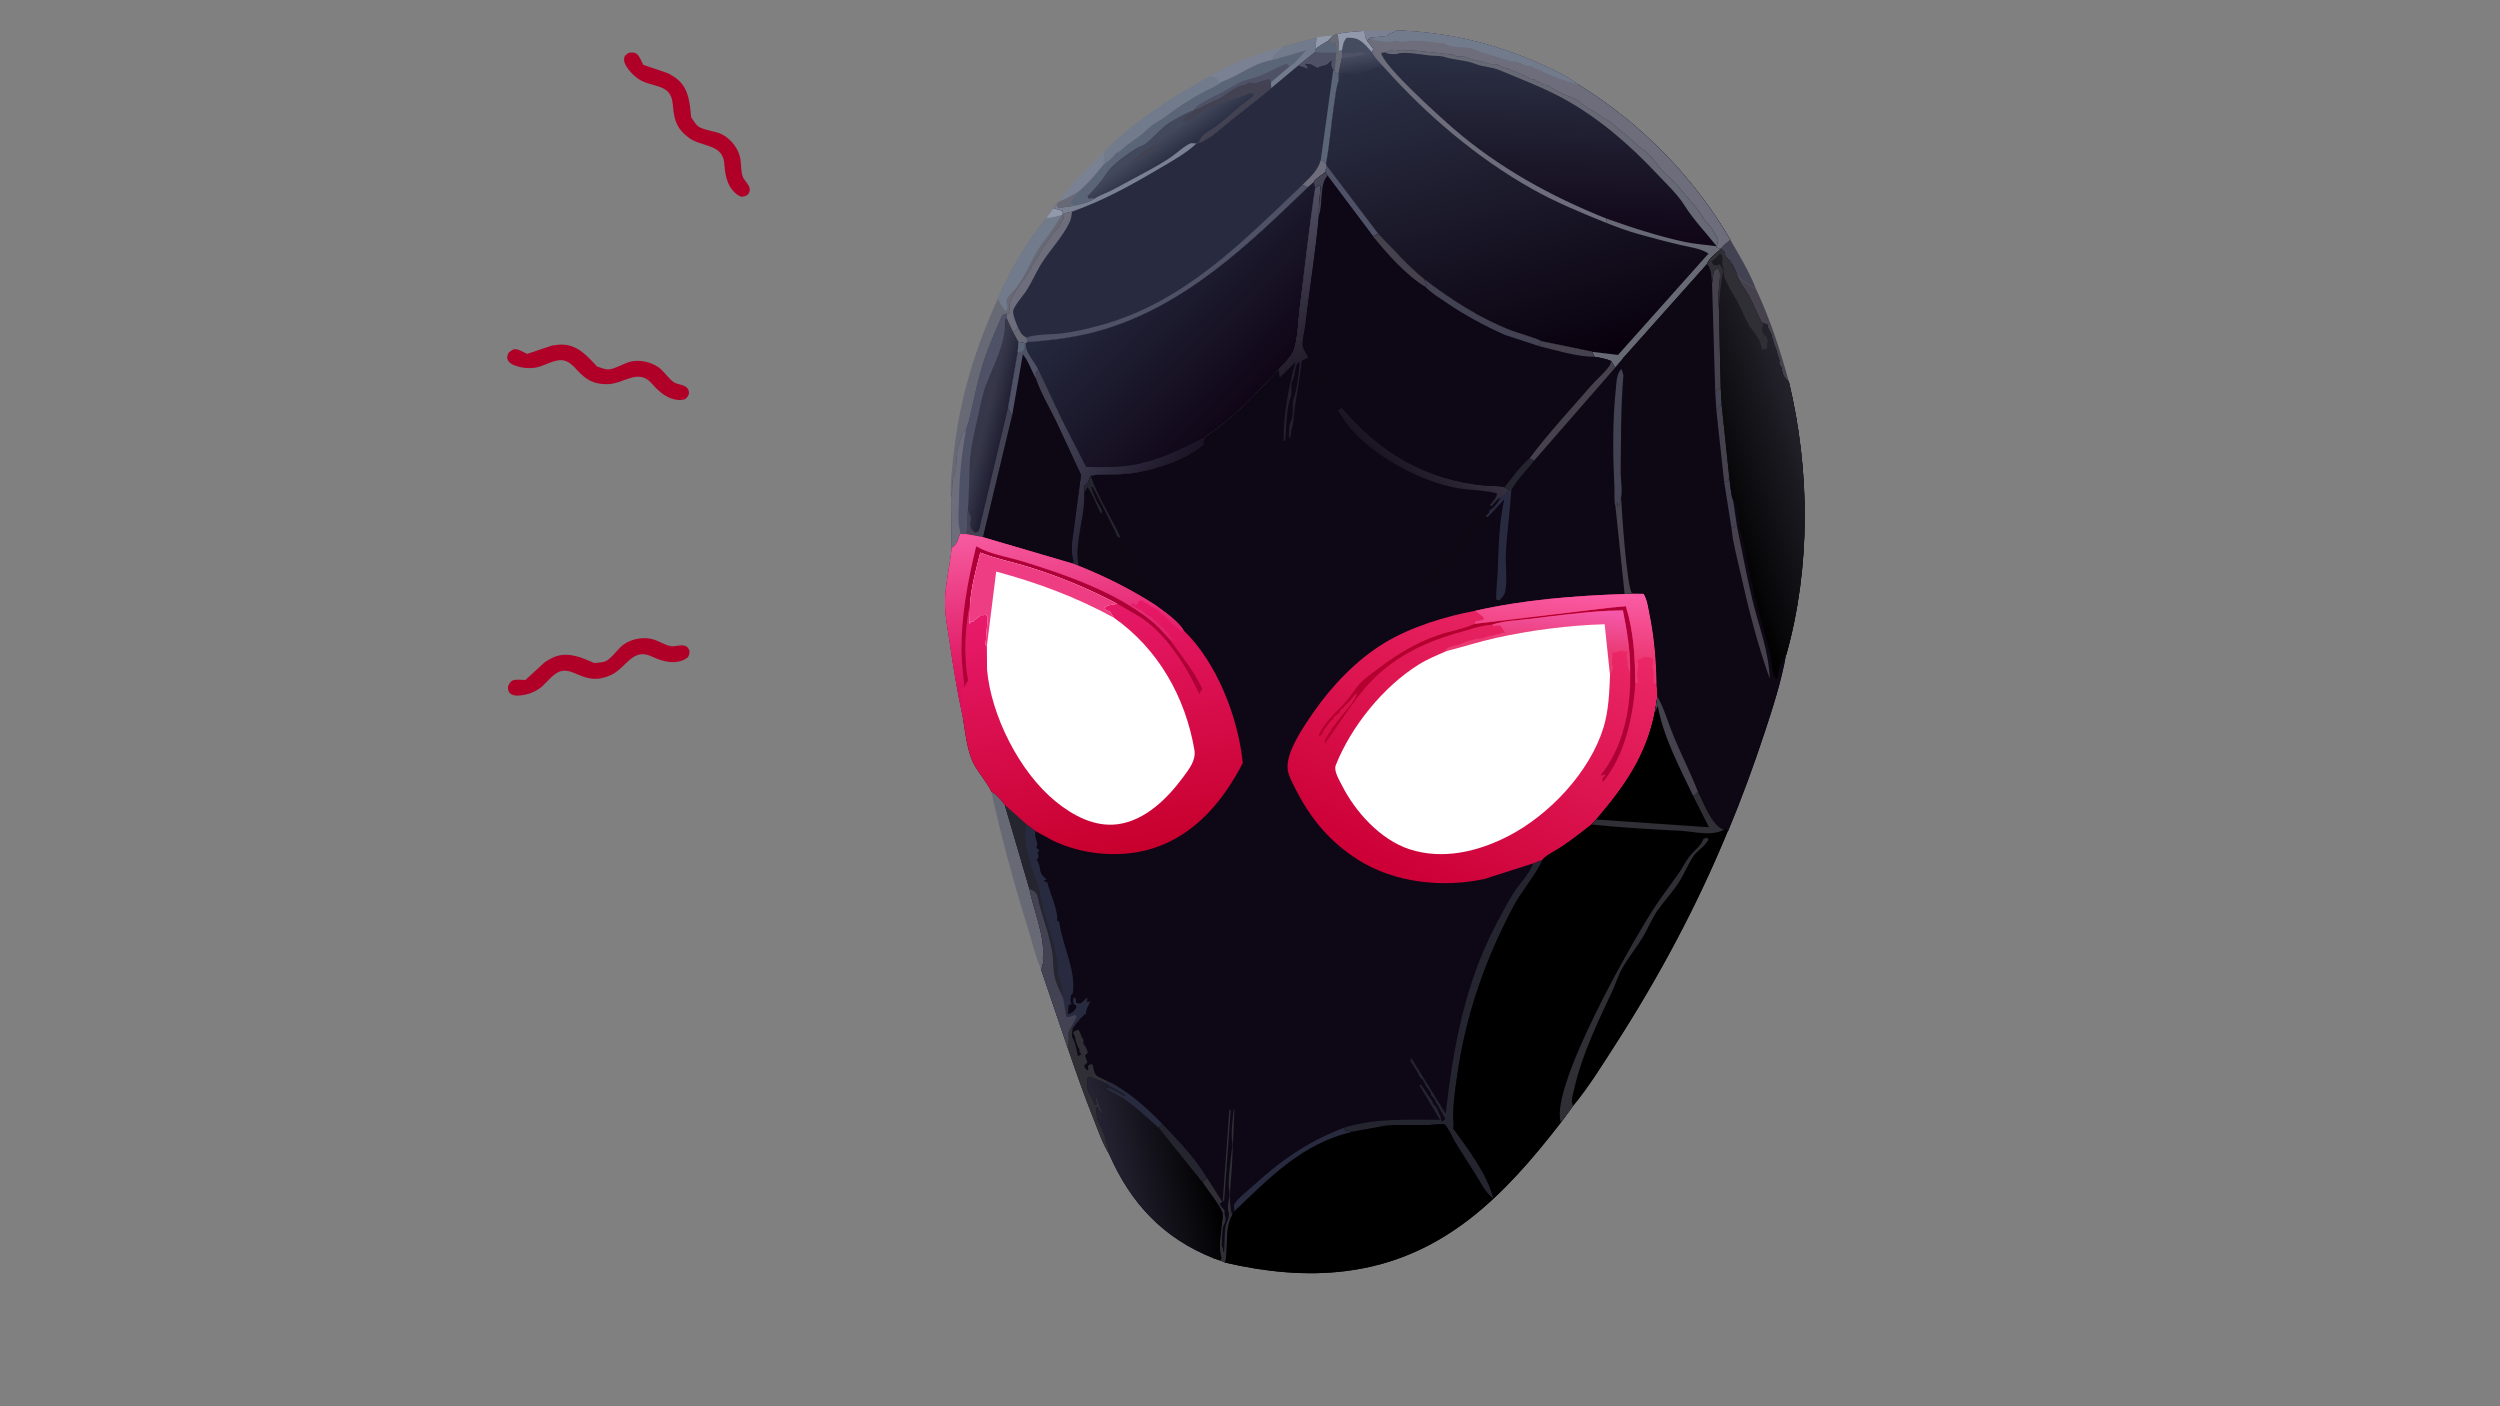 <svg width="1920" height="1080" viewBox="0 0 1920 1080" fill="none" xmlns="http://www.w3.org/2000/svg">
<rect x="0" y="0" width="1920" height="1080" fill="#808080" stroke="none"/>
<g clip-path="url(#clip0_14_3899)">
<path d="M1011.09 28.851C1015.39 27.935 1019.39 27.541 1023.77 27.343L1019.66 31.581C1016.51 33.384 1013.49 35.157 1010.64 37.412C1010.41 34.598 1010.84 31.666 1011.09 28.851Z" fill="#9199AB"/>
<path d="M1072.99 23.367C1071.11 24.479 1069.65 25.121 1067.63 25.852C1066.44 26.281 1065.91 26.72 1065.17 27.699L1052.6 29.051L1049.91 31.157C1048.04 28.917 1048.19 26.485 1048.01 23.727L1072.99 23.367Z" fill="#7A8192"/>
<path d="M1328.92 184.224C1335.92 196.428 1343.61 208.798 1348.61 221.967C1342.92 218.543 1338.38 216.122 1333.91 211.143L1334.04 210.836C1332.26 206.81 1330.71 202.25 1327.37 199.234C1325.84 197.859 1325.32 197.386 1324.81 195.371C1324.22 193.076 1323.63 192.528 1321.81 190.994C1323.42 188.148 1326.39 186.237 1328.92 184.224Z" fill="#434253"/>
<path d="M1333.91 211.143C1338.38 216.123 1342.92 218.544 1348.61 221.967C1359.55 245.315 1367.08 268.492 1373.87 293.217C1370.86 290.745 1368.94 287.988 1368.51 284.116C1368.35 282.717 1368.56 282.988 1367.92 281.842L1366.39 279.229C1366.73 277.375 1366.74 276.405 1366 274.7C1365.23 272.934 1364.71 271.334 1364.38 269.424C1363.98 267.12 1362.64 265.732 1362.31 263.654C1361.97 261.511 1360.85 259.798 1360.5 257.658C1360.31 256.453 1360.5 256.805 1359.92 255.769C1358.96 254.035 1357.94 252.536 1357.62 250.54L1357.52 249.579C1356.38 248.591 1355.59 248.642 1354.13 248.328C1351.74 246.506 1350.56 242.394 1349.2 239.787L1348.21 238.001C1345.69 231.4 1342.24 225.369 1338.26 219.468C1336.44 216.783 1335.18 214.113 1333.91 211.143Z" fill="#46424D"/>
<path d="M848.237 116.169L847.308 126.676C841.566 133.737 835.025 141.685 827.873 147.394C825.61 150.202 822.952 152.911 821.895 156.394L825.016 157.947L823.805 158.142L812.823 159.759L811.278 157.237L812.858 154.836C823.048 140.98 836.108 128.401 848.237 116.169Z" fill="#7A8192"/>
<path d="M812.858 154.836C818.316 153.22 822.927 150.104 827.873 147.394C825.609 150.202 822.952 152.911 821.894 156.394L825.016 157.948L823.805 158.142L812.823 159.759L811.278 157.238L812.858 154.836Z" fill="#676975"/>
<path d="M929.539 58.406C946.092 48.414 966.693 40.828 985.437 36.057C983.461 38.708 981.84 40.208 978.906 41.794L976.98 46.139C967.23 47.436 957.135 53.693 948.46 58.354L937.395 63.407L935.156 62.285L934.732 60.523C933.119 59.334 931.442 58.983 929.539 58.406Z" fill="#7A8192"/>
<path d="M929.54 58.406C931.442 58.983 933.12 59.334 934.732 60.523L935.156 62.284L937.395 63.407C933.432 66.615 928.648 68.299 924.158 70.67C918.592 73.609 912.997 77.172 907.654 80.519C900.71 84.866 894.619 90.454 887.513 94.283C883.97 96.193 880.077 100.404 876.931 103.021C873.108 106.207 868.873 108.693 865.141 111.673C862.575 113.721 860.126 116.567 856.949 117.608L856.42 118.46C854.161 121.555 850.266 124.193 847.308 126.676L848.237 116.169C871.335 92.819 900.564 73.812 929.54 58.406Z" fill="#727B8C"/>
<path d="M761.343 607.873C765.871 610.617 768.503 614.058 771.663 618.171L790.529 682.535C793.816 699.231 802.638 718.888 800.951 735.483C800.84 736.574 801.238 737.157 801.303 738.125C801.371 739.113 801.094 739.526 800.782 740.461C800.242 742.068 800.006 743.481 799.752 745.151C795.176 734.79 792.454 722.563 789.088 711.723C778.424 677.359 768.969 642.994 761.343 607.873Z" fill="#676975"/>
<path d="M803.634 167.444L809.072 159.938L815.968 161.846L816.253 163.911L817.137 164.195C816.941 165.78 817.068 167.776 816.068 169.009C814.942 170.396 814.336 171.922 813.624 173.528C813.106 174.7 812.179 175.461 811.329 176.4C802.068 186.6 795.783 199.635 788.51 211.106C784.884 216.819 779.21 223.406 776.69 229.417C775.42 232.446 774.997 234.503 775.337 237.744L775.721 240.552L773.221 240.812L769.914 241.821C765.326 252.062 760.561 262.917 756.831 273.466C751.357 288.944 747.939 306.852 744.21 322.913L742.03 329.71C740.378 331.865 738.755 333.689 738.012 336.331L735.952 343.04C734.671 347.383 734.788 352.877 734.396 357.406C734.077 361.125 733.745 362.652 732.539 365.84C730.789 370.467 731.834 377.309 730.382 382.359C729.675 370.595 731.292 358.355 732.621 346.678C737.312 305.38 749.092 267.084 766.399 229.339L766.498 229.124C775.726 207.58 788.635 185.592 803.634 167.444Z" fill="#676975"/>
<path d="M803.634 167.444L809.072 159.937L815.968 161.845L816.253 163.911L815.375 165.128C811.538 171.536 806.669 179.072 801.955 184.883C792.586 196.432 788.27 212.418 778.457 223.304C777.273 224.617 773.788 228.172 773.3 229.641C772.188 232.997 775.158 235.833 772.448 239.175C769.99 235.968 767.952 233.107 766.399 229.338L766.498 229.124C775.726 207.579 788.635 185.592 803.634 167.444Z" fill="#727B8C"/>
<path d="M803.634 167.444L809.071 159.937L815.968 161.845L816.253 163.911L815.375 165.128C811.474 166.096 807.662 167.165 803.634 167.444Z" fill="#9199AB"/>
<path d="M985.437 36.057L985.497 35.88L1011.09 28.851C1010.84 31.666 1010.41 34.598 1010.64 37.412L1009.96 39.978L996.902 50.444L976.236 67.738L976.085 63.227L974.793 60.806C970.8 61.25 966.156 63.839 962.578 63.989C959.939 64.101 960.466 62.397 957.81 64.22C956.282 65.27 955.59 65.253 953.812 65.6C948.307 66.678 941.635 72.742 936.606 75.436C933.382 77.159 929.809 78.319 926.524 80.08C923.575 81.659 920.938 83.779 917.552 83.782L916.888 84.465C913.565 85.458 910.973 86.933 907.892 88.405L901.169 92.091C892.457 96.607 886.936 104.633 879.491 110.426C877.432 112.029 875.453 111.955 873.387 113.23C866.126 117.706 854.158 125.919 849.623 132.963C845.402 139.522 840.291 145.072 834.976 150.757L835.817 152.689C837.307 152.606 839.335 152.223 840.754 152.612C836.397 155.543 830.127 156.927 825.016 157.948L821.894 156.394C822.952 152.911 825.61 150.202 827.873 147.394C835.025 141.685 841.566 133.738 847.308 126.676C850.266 124.193 854.161 121.555 856.42 118.46L856.949 117.608C860.126 116.568 862.575 113.721 865.141 111.673C868.873 108.693 873.107 106.207 876.93 103.021C880.077 100.404 883.97 96.193 887.512 94.283C894.619 90.454 900.71 84.867 907.654 80.519C912.997 77.172 918.592 73.609 924.158 70.67C928.647 68.299 933.432 66.615 937.395 63.407L948.46 58.354C957.135 53.693 967.23 47.436 976.98 46.139L978.906 41.794C981.84 40.208 983.461 38.708 985.437 36.057Z" fill="#5B6578"/>
<path d="M917.552 83.782C919.108 81.088 922.583 79.138 925.314 77.829L932.408 73.909C938.316 71.594 943.762 67.847 949.304 64.654C955.257 61.224 962.354 60.437 968.666 57.773C975.23 55 981.204 51.372 988.015 48.92L990.513 51.044L976.085 63.227L974.793 60.806C970.8 61.25 966.156 63.839 962.578 63.989C959.939 64.101 960.466 62.397 957.81 64.22C956.282 65.27 955.59 65.253 953.812 65.6C948.307 66.678 941.635 72.742 936.606 75.436C933.382 77.159 929.809 78.319 926.524 80.08C923.575 81.659 920.938 83.779 917.552 83.782Z" fill="#4F5266"/>
<path d="M985.437 36.057L985.497 35.88L1011.09 28.851C1010.84 31.666 1010.41 34.598 1010.64 37.412L1009.96 39.978L996.902 50.444L976.237 67.738L976.085 63.227L990.513 51.044C992.511 50.699 1001.46 40.403 1003.31 38.552L976.981 46.139L978.906 41.794C981.841 40.208 983.462 38.708 985.437 36.057Z" fill="#727B8C"/>
<path d="M917.552 83.782C920.938 83.779 923.575 81.659 926.524 80.08C929.809 78.319 933.383 77.159 936.606 75.436C941.635 72.742 948.307 66.678 953.812 65.6C955.59 65.253 956.282 65.27 957.811 64.22C960.466 62.397 959.939 64.101 962.578 63.989C966.157 63.839 970.8 61.25 974.793 60.806L976.085 63.227L976.236 67.738C965.782 76.435 955.14 84.655 944.489 93.077C938.518 97.797 932.683 103.643 925.999 107.291C924.058 108.349 922.654 109.52 920.367 109.77L918.725 110.375C917.799 110.308 915.367 109.829 914.596 110.071C910.464 111.366 902.413 118.755 898.504 121.316C890.835 126.347 882.888 130.661 874.774 134.945C867.267 138.91 859.851 143.181 852.262 146.973C848.732 148.739 843.841 150.295 840.754 152.612C839.335 152.223 837.307 152.606 835.817 152.689L834.976 150.757C840.291 145.072 845.402 139.522 849.623 132.963C854.158 125.919 866.126 117.706 873.387 113.23C875.453 111.955 877.432 112.029 879.491 110.426C886.936 104.633 892.458 96.607 901.169 92.091L907.892 88.405C910.973 86.933 913.565 85.458 916.889 84.465L917.552 83.782Z" fill="url(#paint0_linear_14_3899)"/>
<path d="M888.394 110.198L890.416 110.588C888.619 114.214 883.444 115.925 880.859 119.171L880.055 120.221C877.211 120.48 874.914 121.677 872.35 122.832L870.086 123.849L870.725 121.648C874.016 121.351 877.535 116.712 880.408 114.932L881.738 114.128L888.394 110.198Z" fill="#434253"/>
<path d="M917.552 83.782C920.938 83.779 923.575 81.659 926.524 80.08C929.809 78.319 933.382 77.159 936.606 75.436C941.635 72.742 948.307 66.678 953.812 65.6C955.59 65.253 956.282 65.27 957.81 64.22C960.466 62.397 959.939 64.101 962.578 63.989C966.156 63.839 970.8 61.25 974.793 60.806L976.085 63.227L976.236 67.738C965.781 76.435 955.139 84.655 944.488 93.077C938.518 97.797 932.683 103.642 925.998 107.291C924.058 108.349 922.654 109.52 920.367 109.77C922.137 105.353 923.733 103.274 928.007 100.833C936.823 95.802 945.061 87.459 952.956 81.005C956.465 78.139 960.36 76.408 962.96 72.653L961.915 71.489C958.35 71.597 955.728 73.373 952.46 74.47C943.384 77.516 934.219 80.276 925.699 84.748C919.938 87.771 915.266 92.169 908.806 93.879L908.373 92.154C908.984 91.463 910.053 90.048 910.9 89.549C913.554 87.978 914.443 87.735 916.34 85.21L916.888 84.465L917.552 83.782Z" fill="#434253"/>
<path d="M742.03 329.71L744.21 322.913C747.939 306.852 751.357 288.944 756.831 273.466C760.561 262.917 765.326 252.062 769.914 241.821L773.221 240.812L773.322 244.501L778.195 254.964L782.255 262.568L781.581 270.359L774.112 313.506L777.267 319.343L754.961 412.574L742.404 410.21L737.339 410.113C735.586 415.232 735.366 417.69 730.933 420.857L730.382 382.359C731.834 377.309 730.789 370.467 732.539 365.84C733.745 362.652 734.077 361.125 734.396 357.406C734.788 352.877 734.671 347.383 735.952 343.04L738.012 336.33C738.755 333.689 740.378 331.865 742.03 329.71Z" fill="url(#paint1_linear_14_3899)"/>
<path d="M774.112 313.506L777.267 319.343L754.961 412.574L742.404 410.21C742.989 403.593 742.421 398.243 743.309 391.526L745.288 396.488L745.798 397.576C745.509 399.513 745.03 401.806 745.252 403.753C745.574 406.592 746.928 407.845 749.212 409.197L751.808 407.685L774.112 313.506Z" fill="#434253"/>
<path d="M742.03 329.71L744.21 322.913C747.939 306.852 751.357 288.944 756.831 273.466C760.561 262.917 765.326 252.062 769.914 241.821L773.221 240.812L773.322 244.501L771.691 245.345L771.753 246.707C772.404 264.273 762.71 280.633 756.852 296.694C753.767 305.147 752.684 312.899 750.666 321.594C748.211 332.163 745.812 342.303 744.905 353.165C744.614 356.614 743.762 390.856 743.308 391.526C742.421 398.243 742.989 403.593 742.404 410.21L737.339 410.113C735.586 415.232 735.366 417.69 730.933 420.857L730.382 382.359C731.834 377.309 730.789 370.467 732.539 365.84C733.745 362.652 734.077 361.125 734.396 357.406C734.788 352.877 734.671 347.383 735.952 343.04L738.012 336.33C738.755 333.689 740.378 331.865 742.03 329.71Z" fill="#4F5266"/>
<path d="M730.382 382.359C731.834 377.308 730.789 370.467 732.539 365.84C733.744 362.652 734.076 361.125 734.396 357.406C734.788 352.876 734.67 347.383 735.951 343.039L738.012 336.33C738.754 333.689 740.377 331.865 742.03 329.71C738.652 347.295 736.677 366.582 736.503 384.517C736.445 390.403 735.856 396.538 736.25 402.392C736.413 404.809 737.754 407.88 737.339 410.113C735.586 415.232 735.366 417.69 730.933 420.857L730.382 382.359Z" fill="#6D6D7C"/>
<path d="M1026.99 26.123C1028.5 30.303 1028.04 34.763 1027.97 39.138L1030.69 38.66L1031.11 40.928L1030.53 44.809L1028.19 55.768L1028.21 61.493C1026.01 67.588 1025.42 74.421 1024.47 80.799C1022.24 95.718 1021.24 110.797 1018.39 125.617L1018.77 127.085L1017.83 132.363C1015.59 134.147 1010.11 137.471 1008.93 139.818L1004.41 143.78C958.565 188.045 911.222 233.575 848.314 252.812C828.878 258.757 809.445 261.308 789.22 262.644L787.79 263.741L787.227 263.619L782.255 262.568L778.194 254.964L773.322 244.501L773.221 240.812L775.721 240.551L775.337 237.744C774.996 234.503 775.42 232.445 776.69 229.416C779.21 223.406 784.884 216.819 788.509 211.106C795.783 199.635 802.068 186.599 811.328 176.4C812.179 175.461 813.105 174.7 813.624 173.528C814.336 171.922 814.942 170.396 816.067 169.009C817.068 167.776 816.941 165.78 817.137 164.195L816.253 163.911L815.968 161.845L809.071 159.937L811.278 157.238L812.823 159.759L823.805 158.142L825.016 157.947C830.127 156.927 836.397 155.543 840.754 152.612C843.841 150.294 848.732 148.739 852.262 146.973C859.851 143.181 867.267 138.91 874.774 134.945C882.888 130.661 890.835 126.347 898.504 121.316C902.413 118.755 910.464 111.366 914.596 110.071C915.367 109.829 917.799 110.308 918.725 110.375L920.367 109.77C922.654 109.52 924.058 108.348 925.999 107.291C932.683 103.642 938.518 97.797 944.489 93.077C955.14 84.655 965.782 76.435 976.236 67.738L996.902 50.444L1009.96 39.978L1010.64 37.412C1013.49 35.157 1016.51 33.384 1019.66 31.581L1023.77 27.343L1026.99 26.123Z" fill="#282B3F"/>
<path d="M781.93 251.869C783.929 255.404 784.412 257.293 788.296 259.184L789.219 262.644L787.79 263.741L787.227 263.619L782.255 262.568L778.194 254.964C779.617 254.009 780.694 253.035 781.93 251.869Z" fill="#676975"/>
<path d="M1014.38 122.838C1015.87 123.722 1017.1 124.471 1018.39 125.617L1018.77 127.085L1017.83 132.363C1015.59 134.147 1010.11 137.471 1008.93 139.818L1004.41 143.78L1000.36 141.929C1006.4 135.764 1011.98 131.322 1014.38 122.838Z" fill="#6D6D7C"/>
<path d="M1023.88 54.11L1025.09 54.257L1026.34 56.758L1028.19 55.768L1028.21 61.493C1026.01 67.588 1025.42 74.421 1024.47 80.799C1022.24 95.718 1021.24 110.797 1018.39 125.617C1017.1 124.471 1015.87 123.722 1014.38 122.838L1023.88 54.11Z" fill="#5B6578"/>
<path d="M840.754 152.612C843.841 150.294 848.732 148.739 852.262 146.973C859.851 143.181 867.267 138.91 874.774 134.945C882.889 130.661 890.835 126.347 898.504 121.315C902.413 118.754 910.464 111.366 914.596 110.071C915.368 109.829 917.799 110.308 918.725 110.375C910.436 118.136 899.289 124.144 889.479 129.948C868.153 142.567 846.777 154.318 823.267 162.531C821.26 163.008 819.002 163.33 817.137 164.194L816.253 163.911L815.968 161.845L809.072 159.937L811.278 157.237L812.823 159.759L823.805 158.142L825.016 157.947C830.128 156.927 836.397 155.542 840.754 152.612Z" fill="#7A8192"/>
<path d="M1026.99 26.123C1028.5 30.303 1028.04 34.763 1027.97 39.138L1030.69 38.66L1031.11 40.928L1030.53 44.809L1028.19 55.768L1026.34 56.758L1025.09 54.257L1023.88 54.11C1023.37 52.638 1023.62 53.241 1022.91 51.772C1022.06 50.022 1022.6 48.142 1022.76 46.229C1021.37 47.428 1019.33 49.676 1017.54 50.092C1015.79 50.496 1014.22 50.752 1012.61 51.618L1011.89 52.05L1009.14 50.674C1006.93 48.931 1005.88 49.261 1002.97 48.998L1002.3 50.081L1003.96 50.795L1004.07 52.825C1001.88 51.637 1000.15 51.059 997.7 50.59L996.902 50.444L1009.96 39.978L1010.64 37.412C1013.49 35.157 1016.5 33.384 1019.66 31.581L1023.77 27.343L1026.99 26.123Z" fill="#4F5266"/>
<path d="M1010.64 37.412C1013.49 35.157 1016.5 33.384 1019.66 31.581L1025.61 33.35C1026.41 35.725 1026.33 37.88 1026.31 40.342C1020.79 40.508 1015.46 40.626 1009.96 39.977L1010.64 37.412Z" fill="#5B6578"/>
<path d="M1026.99 26.123C1028.5 30.303 1028.04 34.763 1027.97 39.138L1030.69 38.66L1031.11 40.929L1030.53 44.809L1028.19 55.768L1026.34 56.758L1025.09 54.257L1026.31 40.342C1026.33 37.88 1026.41 35.725 1025.61 33.351L1019.66 31.581L1023.77 27.343L1026.99 26.123Z" fill="#676975"/>
<path d="M817.137 164.194C819.002 163.33 821.26 163.008 823.267 162.531C823.039 165.206 822.662 168.047 821.518 170.511C816.543 181.228 807.144 191.163 800.664 201.113C795.869 208.479 792.622 216.63 787.815 223.923C785.695 227.137 777.949 235.941 778.017 239.401C778.086 242.885 780.676 248.62 781.93 251.869C780.695 253.035 779.617 254.009 778.194 254.964L773.322 244.501L773.221 240.811L775.721 240.551L775.337 237.744C774.997 234.503 775.42 232.445 776.69 229.416C779.21 223.406 784.884 216.819 788.51 211.106C795.783 199.635 802.068 186.599 811.329 176.4C812.179 175.461 813.105 174.7 813.624 173.528C814.336 171.922 814.942 170.396 816.067 169.009C817.068 167.776 816.941 165.78 817.137 164.194Z" fill="#6D6D7C"/>
<path d="M1000.35 141.929L1004.41 143.78C958.564 188.045 911.222 233.575 848.314 252.812C828.878 258.757 809.445 261.308 789.219 262.644L788.296 259.184C795.734 256.558 807.268 257.047 815.189 256.086C826.006 254.77 836.733 252.189 847.189 249.227C910.087 231.408 954.836 185.232 1000.35 141.929Z" fill="#4F5266"/>
<path d="M1008.93 139.818C1009.37 141.327 1009.85 142.798 1010.11 144.348C1005.31 175.088 1002.15 206.022 998.212 236.873C996.967 246.63 996.919 260.388 993.467 269.484C991.63 274.329 985.306 279.989 981.99 284.06C964.02 302.537 947.184 321.839 925.111 335.882L925.031 335.959L924.403 341.07C909.987 353.68 883.233 362.218 864.273 363.921C855.861 364.678 845.762 363.792 837.658 365.324C836.997 366.779 836.524 368.035 836.009 369.534C835.42 371.247 834.383 371.897 833.016 373.022L832.697 378.454C833.667 397.199 825.241 414.955 828.316 433.623L828.339 434.558L823.76 432.814L754.961 412.574L777.267 319.343L774.112 313.506L781.581 270.359L782.255 262.568L787.227 263.619L787.79 263.741L789.22 262.644C809.445 261.308 828.878 258.757 848.314 252.812C911.222 233.575 958.565 188.045 1004.41 143.78L1008.93 139.818Z" fill="url(#paint2_linear_14_3899)"/>
<path d="M795.408 290.377C795.807 288.653 795.842 289.317 795.521 287.631L795.266 286.484C796.52 284.641 795.755 285.408 797.545 284.164L815.429 322.137L812.347 326.194C806.944 314.533 799.481 302.491 795.408 290.377Z" fill="#434253"/>
<path d="M815.429 322.137L834.131 358.599C845.958 358.938 858.493 359.118 870.199 357.104C889.942 353.711 907.43 344.839 925.031 335.959L924.403 341.07C909.987 353.68 883.233 362.218 864.272 363.921C855.861 364.678 845.762 363.792 837.658 365.324C836.997 366.778 836.524 368.035 836.009 369.534C835.42 371.247 834.383 371.897 833.016 373.022L832.697 378.454C833.667 397.199 825.241 414.955 828.315 433.622L828.339 434.558L823.76 432.814L824.372 430.886C821.731 421.165 823.831 413.775 825.042 404.093C826.688 390.963 828.482 377.855 830.262 364.74L812.346 326.194L815.429 322.137Z" fill="url(#paint3_linear_14_3899)"/>
<path d="M782.255 262.568L787.228 263.619L787.79 263.741C787.553 271.251 794.727 277.441 797.545 284.164C795.756 285.408 796.52 284.641 795.266 286.484L795.521 287.631C795.843 289.317 795.807 288.653 795.408 290.376C799.482 302.49 806.944 314.533 812.347 326.194L830.262 364.74C828.482 377.855 826.689 390.963 825.043 404.093C823.831 413.775 821.731 421.165 824.372 430.886L823.76 432.814L754.961 412.574L777.267 319.343L774.112 313.506L781.581 270.359L782.255 262.568Z" fill="#0D0813"/>
<path d="M782.255 262.568L787.227 263.619L787.79 263.741C787.553 271.251 794.727 277.441 797.545 284.164C795.755 285.408 796.52 284.641 795.266 286.484L795.52 287.631C795.842 289.317 795.807 288.653 795.407 290.376C791.956 284.131 790.015 277.697 785.569 272.027L777.266 319.343L774.111 313.506L781.581 270.359L782.255 262.568Z" fill="#4F5266"/>
<path d="M782.255 262.568L787.227 263.619L786.198 269.239C784.507 270.13 783.494 270.313 781.581 270.359L782.255 262.568Z" fill="#5B6578"/>
<path d="M1072.99 23.367C1110.53 24.866 1143.17 32.205 1177.67 46.84C1189.18 51.723 1202.51 57.72 1212.51 65.176C1259.98 94.311 1301.1 136.294 1328.92 184.224C1326.39 186.237 1323.42 188.149 1321.81 190.994C1319.07 193.638 1311.97 199.177 1311.12 202.696L1246.5 275.147L1240.62 282.156C1239.16 280.624 1238.37 279.12 1237.35 277.297C1233.19 275.428 1228.9 274.791 1224.45 274.012L1222.57 270.207C1222.06 269.553 1220.96 269.766 1220.14 269.586C1207.97 266.908 1195.69 264.632 1183.5 262.013C1182.7 260.748 1163.82 255.063 1160.88 253.983C1135.87 244.206 1114.73 230.366 1093.58 214.277C1080.73 203.798 1070.05 191.413 1058.54 179.61L1054.4 181.412L1019.52 134.941L1017.83 132.363L1018.77 127.085L1018.39 125.618C1021.24 110.797 1022.24 95.718 1024.47 80.799C1025.42 74.421 1026.01 67.588 1028.21 61.494L1028.19 55.768L1030.53 44.809L1031.11 40.929L1030.69 38.66L1027.97 39.138C1028.04 34.763 1028.5 30.303 1026.99 26.123C1033.81 24.611 1041.04 24.346 1048.01 23.727C1048.19 26.485 1048.04 28.918 1049.91 31.158L1052.6 29.051L1065.17 27.699C1065.91 26.721 1066.44 26.281 1067.63 25.853C1069.65 25.121 1071.11 24.479 1072.99 23.367Z" fill="url(#paint4_linear_14_3899)"/>
<path d="M1018.77 127.085L1058.54 179.61L1054.4 181.412L1019.52 134.941L1017.83 132.363L1018.77 127.085Z" fill="#4F5266"/>
<path d="M1026.99 26.123C1033.81 24.61 1041.04 24.346 1048.01 23.727C1048.19 26.485 1048.04 28.917 1049.91 31.157L1054.66 37.448C1054.36 38.506 1054.21 39.109 1053.55 40.017C1055.68 44.554 1059.91 48.368 1063.27 52.081C1060.65 51.83 1057.56 50.96 1055.4 52.435C1053.61 53.66 1051.99 54.041 1049.89 54.534C1047.87 55.01 1046.07 56.12 1044.11 56.7C1040.6 57.738 1034.75 56.409 1031.06 56.019C1030.48 59.057 1030.41 59.315 1028.21 61.493L1028.19 55.768L1030.53 44.809L1031.11 40.928L1030.69 38.66L1027.97 39.138C1028.04 34.763 1028.5 30.302 1026.99 26.123Z" fill="url(#paint5_linear_14_3899)"/>
<path d="M1031.11 40.928C1034.35 40.603 1037.21 40.601 1040.44 40.991C1043.24 39.49 1046.51 40.4 1049.65 40.683C1044.67 44.065 1036.52 42.881 1030.53 44.809L1031.11 40.928Z" fill="#4F5266"/>
<path d="M1026.99 26.123C1033.81 24.61 1041.04 24.346 1048.01 23.727C1048.19 26.485 1048.04 28.917 1049.91 31.157L1054.66 37.448C1054.36 38.506 1054.21 39.109 1053.55 40.017L1049.07 34.972C1044.03 30.058 1041.39 28.81 1034.34 28.975C1031.53 31.657 1031.36 35.024 1030.69 38.66L1027.97 39.138C1028.04 34.763 1028.5 30.302 1026.99 26.123Z" fill="#9199AB"/>
<path d="M1072.99 23.367C1110.53 24.865 1143.17 32.204 1177.67 46.84C1189.18 51.723 1202.51 57.72 1212.51 65.176C1259.98 94.311 1301.1 136.294 1328.92 184.224C1326.39 186.237 1323.42 188.148 1321.81 190.994C1319.07 193.638 1311.97 199.177 1311.12 202.695L1246.5 275.147L1240.62 282.156C1239.16 280.624 1238.37 279.12 1237.35 277.297C1233.19 275.428 1228.9 274.791 1224.45 274.012L1222.57 270.206L1242.66 272.59L1311.08 195.894L1312.16 194.856C1307.16 190.969 1297.23 189.679 1291.11 188.257C1280.25 185.741 1269.47 182.838 1258.73 179.878C1250.12 177.502 1241.99 174.483 1233.7 171.206C1214.21 163.334 1194.83 155.371 1176.49 145.038C1134.16 121.194 1095.37 88.088 1063.27 52.081C1059.91 48.368 1055.68 44.554 1053.55 40.017C1054.21 39.11 1054.36 38.506 1054.66 37.448L1049.91 31.157L1052.6 29.051L1065.17 27.699C1065.91 26.72 1066.44 26.281 1067.63 25.852C1069.65 25.121 1071.11 24.479 1072.99 23.367Z" fill="url(#paint6_linear_14_3899)"/>
<path d="M1063.88 40.205C1066.82 38.648 1068.36 38.758 1071.63 39.23C1076.24 36.765 1108.62 41.377 1116.18 42.046C1119.51 44.681 1123.02 42.598 1126.35 44.077C1131.7 46.457 1138.13 47.06 1143.72 49.009C1145.5 49.63 1148.21 48.942 1149.99 49.563C1151.86 50.215 1154.19 51.722 1156.06 52.363C1157.57 52.879 1158.17 52.088 1159.58 53.204C1160.69 54.085 1161.45 54.158 1162.75 54.646C1166.54 56.074 1171 57.81 1174.38 59.992C1175.95 61.012 1176.92 61.165 1178.84 61.169L1179.5 61.758C1180.59 62.613 1180.21 62.354 1181.46 62.777C1182.67 63.188 1183.23 63.55 1184.27 64.228C1185.88 65.269 1186.84 65.441 1188.8 65.445L1189.43 65.994C1193.2 68.979 1203.39 73.754 1208.1 75.355C1210.31 76.107 1213.75 78.77 1215.64 80.267C1218.24 82.328 1221.6 84.547 1224.63 85.834C1226.22 86.517 1227.58 87.735 1228.93 88.802C1231.46 90.808 1234.55 92.043 1237.12 94.018C1241.09 97.067 1244.56 100.706 1248.63 103.561C1250.87 105.132 1252.52 107.263 1254.76 108.876C1257.19 110.617 1258.31 112.678 1260.89 114.26C1269.07 119.274 1273.3 128.847 1280.35 134.662C1286.11 139.426 1290.8 145.567 1295.75 151.383C1300.05 156.44 1304.9 161.369 1307.92 167.093C1310.06 171.136 1314.19 173.602 1316.15 178.009C1317.26 180.516 1318.9 181.579 1319.59 184.532C1319.16 186.439 1318.77 188.175 1318.05 190.004C1319.38 190.484 1320.39 190.79 1321.81 190.994C1319.07 193.638 1311.97 199.177 1311.12 202.695L1246.5 275.147L1240.62 282.156C1239.16 280.624 1238.37 279.12 1237.35 277.297C1233.19 275.428 1228.9 274.791 1224.45 274.012L1222.57 270.206L1242.66 272.59L1311.08 195.894L1312.16 194.856C1307.16 190.969 1297.23 189.679 1291.11 188.257C1280.25 185.741 1269.47 182.838 1258.73 179.878C1250.12 177.502 1241.99 174.483 1233.7 171.206L1233.53 167.78C1253.32 174.832 1273.35 181.37 1293.93 185.803C1301.88 187.514 1310.37 187.969 1318.46 189.162C1309.89 178.328 1300.97 169.29 1293.56 157.562C1287.99 148.75 1279.71 141.161 1272.57 133.534C1251.88 111.44 1228.06 90.759 1201.29 76.016C1185.56 67.356 1168.06 60.77 1151.5 53.812C1145.67 51.36 1138.87 51.391 1133.36 49.174C1125.57 46.04 1117.03 46.259 1109.16 43.679C1106.43 42.787 1101.98 42.969 1099.06 42.709C1093.26 42.187 1077.17 39.088 1072.56 41.564C1070.06 41.522 1067.03 41.799 1064.72 40.732L1063.88 40.205Z" fill="#676975"/>
<path d="M1072.99 23.367C1110.53 24.865 1143.17 32.204 1177.67 46.84C1189.18 51.723 1202.51 57.72 1212.51 65.176C1259.98 94.311 1301.1 136.294 1328.92 184.224C1326.39 186.237 1323.42 188.148 1321.81 190.994C1320.39 190.79 1319.39 190.484 1318.05 190.004C1318.77 188.175 1319.16 186.439 1319.59 184.532C1318.9 181.579 1317.26 180.516 1316.15 178.009C1314.19 173.602 1310.06 171.136 1307.92 167.093C1304.9 161.369 1300.05 156.44 1295.75 151.383C1290.81 145.567 1286.11 139.426 1280.35 134.662C1273.3 128.847 1269.07 119.274 1260.89 114.26C1258.31 112.678 1257.19 110.617 1254.76 108.876C1252.52 107.263 1250.87 105.132 1248.63 103.561C1244.56 100.706 1241.09 97.067 1237.12 94.018C1234.55 92.043 1231.46 90.808 1228.93 88.802C1227.58 87.735 1226.22 86.517 1224.63 85.834C1221.6 84.547 1218.24 82.328 1215.64 80.267C1213.75 78.77 1210.31 76.107 1208.1 75.355C1203.39 73.754 1193.2 68.979 1189.43 65.994L1188.8 65.445C1186.85 65.441 1185.88 65.269 1184.27 64.228C1183.23 63.55 1182.67 63.188 1181.46 62.777C1180.21 62.354 1180.59 62.613 1179.5 61.758L1178.84 61.169C1176.93 61.165 1175.95 61.012 1174.38 59.992C1171 57.81 1166.54 56.074 1162.75 54.646C1161.45 54.158 1160.69 54.085 1159.58 53.204C1158.17 52.088 1157.57 52.879 1156.06 52.363C1154.19 51.722 1151.86 50.215 1149.99 49.563C1148.21 48.942 1145.5 49.63 1143.72 49.009C1138.13 47.06 1131.7 46.457 1126.35 44.077C1123.02 42.598 1119.51 44.681 1116.18 42.046C1108.62 41.377 1076.24 36.765 1071.63 39.23C1068.36 38.758 1066.82 38.648 1063.88 40.205L1060.87 40.594C1061.49 49.974 1106.94 90.656 1116.12 98.611C1150.58 128.453 1191.22 150.904 1233.53 167.78L1233.7 171.206C1214.21 163.334 1194.83 155.371 1176.49 145.038C1134.16 121.194 1095.37 88.088 1063.27 52.081C1059.91 48.368 1055.68 44.554 1053.55 40.017C1054.21 39.11 1054.36 38.506 1054.66 37.448L1049.91 31.157L1052.6 29.051L1065.17 27.699C1065.91 26.72 1066.44 26.281 1067.63 25.852C1069.65 25.121 1071.11 24.479 1072.99 23.367Z" fill="#6D6D7C"/>
<path d="M1072.99 23.367C1110.53 24.865 1143.17 32.204 1177.67 46.84C1189.18 51.723 1202.51 57.72 1212.51 65.176C1207.7 63.809 1203.13 62.223 1198.42 60.633C1196.32 59.926 1194.35 59.123 1192.29 58.39C1188.13 56.907 1184.37 54.378 1180.15 52.787C1178.85 52.299 1178.09 52.229 1176.98 51.345C1175.41 50.109 1173.92 51.084 1172.32 50.403C1169.93 49.387 1167.52 48.426 1165.11 47.503C1163.69 46.961 1161.39 47.589 1159.98 47.049C1150.72 43.513 1140.49 41.734 1131.5 37.74C1125.97 35.283 1114.81 37.354 1110.04 33.579C1100.92 32.774 1087.59 29.909 1079.17 31.973C1075.64 32.835 1072.54 30.193 1068.81 32.187C1063.92 31.874 1056.33 32.333 1052.6 29.051L1065.17 27.699C1065.91 26.72 1066.44 26.281 1067.63 25.852C1069.65 25.121 1071.11 24.479 1072.99 23.367Z" fill="#727B8C"/>
<path d="M1008.93 139.818C1010.11 137.471 1015.59 134.147 1017.83 132.363L1019.52 134.941L1054.4 181.411L1058.54 179.61C1070.05 191.413 1080.73 203.798 1093.58 214.276C1114.73 230.366 1135.87 244.206 1160.88 253.983C1163.82 255.063 1182.7 260.748 1183.5 262.012C1195.69 264.632 1207.97 266.908 1220.14 269.586C1220.96 269.765 1222.06 269.553 1222.57 270.206L1224.45 274.012C1228.9 274.791 1233.19 275.428 1237.35 277.297C1238.37 279.12 1239.16 280.624 1240.62 282.156L1246.5 275.147L1311.12 202.695C1311.97 199.177 1319.07 193.638 1321.81 190.994C1323.63 192.528 1324.22 193.076 1324.81 195.371C1325.32 197.386 1325.84 197.859 1327.37 199.234C1330.71 202.25 1332.26 206.81 1334.04 210.836L1333.91 211.143C1335.18 214.113 1336.44 216.783 1338.26 219.467C1342.24 225.369 1345.69 231.4 1348.21 238.001L1349.2 239.787C1350.56 242.394 1351.74 246.506 1354.13 248.328C1355.59 248.642 1356.38 248.591 1357.52 249.579L1357.62 250.54C1357.94 252.536 1358.96 254.035 1359.92 255.769C1360.5 256.805 1360.31 256.453 1360.5 257.658C1360.85 259.798 1361.97 261.511 1362.31 263.654C1362.64 265.732 1363.98 267.12 1364.38 269.424C1364.71 271.334 1365.23 272.933 1366 274.699C1366.74 276.405 1366.73 277.375 1366.39 279.229L1367.92 281.842C1368.56 282.988 1368.35 282.717 1368.51 284.116C1368.94 287.988 1370.86 290.745 1373.87 293.217C1390.1 360.733 1390.75 435.708 1371.86 502.825L1371.66 502.906C1368.19 522.876 1361.71 542.957 1355.36 562.198C1346.87 587.966 1337.63 613.24 1327.16 638.288L1326.94 638.309C1303.51 695.231 1274.3 749.811 1240.97 801.665C1230.7 817.649 1220.29 834.592 1208.17 849.253L1198.74 862.136C1155.36 918.152 1108.89 966.484 1034.2 976.108C1002.92 980.139 971.542 976.763 940.938 969.723L937.248 968.185L932.348 966.477C893.278 950.994 868.4 924.233 851.817 886.378C846.843 878.398 843.459 868.388 839.987 859.683C832.762 841.559 826.169 822.968 819.919 804.495L799.753 745.151C800.006 743.481 800.243 742.068 800.782 740.461C801.094 739.526 801.372 739.113 801.303 738.125C801.239 737.157 800.84 736.574 800.951 735.483C802.639 718.888 793.816 699.231 790.53 682.535L771.663 618.171C768.503 614.058 765.871 610.617 761.343 607.873C757.926 600.807 752.509 594.799 748.569 588C742.719 577.905 741.255 561.695 739.352 550.24C735.17 531.268 732.103 511.92 729.293 492.72C727.766 482.28 725.401 470.801 725.811 460.271C726.314 447.223 729.712 433.967 730.933 420.857C735.366 417.69 735.586 415.232 737.339 410.113L742.404 410.21L754.961 412.574L823.76 432.814L828.339 434.558L828.316 433.622C825.242 414.955 833.667 397.199 832.697 378.454L833.016 373.022C834.383 371.897 835.42 371.247 836.009 369.534C836.524 368.035 836.997 366.778 837.658 365.324C845.762 363.792 855.861 364.678 864.273 363.921C883.233 362.218 909.987 353.68 924.403 341.07L925.031 335.959L925.111 335.882C947.184 321.839 964.02 302.537 981.99 284.06C985.306 279.989 991.63 274.329 993.467 269.484C996.919 260.388 996.967 246.63 998.212 236.873C1002.15 206.022 1005.31 175.087 1010.11 144.348C1009.85 142.798 1009.37 141.327 1008.93 139.818Z" fill="#0D0716"/>
<path d="M1004.87 274.326C1013.15 287.681 1020.59 300.918 1030.58 313.173L1027.5 315.424C1020.67 306.808 1013.98 298.036 1007.9 288.889C1005.34 285.038 1002.08 280.91 1001.66 276.216L1004.87 274.326Z" fill="#0D0813"/>
<path d="M925.031 335.959L925.111 335.882C947.184 321.839 964.02 302.537 981.99 284.06L982.795 289.89C964.848 309.415 946.434 326.123 924.403 341.07L925.031 335.959Z" fill="#0D0813"/>
<path d="M926.9 904.513L938.968 923.359L944.196 852.062L945.147 852.712L940.183 921.892L936.792 924.421C937.363 926.509 938.907 927.773 940.392 929.275C940.433 931.144 940.383 932.803 940.982 934.589C941.426 935.921 941.225 937.894 940.662 939.198L940.135 940.102C938.208 943.638 938.58 952.538 938.244 956.812L938.737 957.528C939.488 958.881 939.322 959.956 939.273 961.438L940.179 960.945C940.664 955.458 940.071 943.658 942.115 939.042C943.368 936.206 944.459 933.317 943.336 929.952C941.886 925.616 944.972 919.789 944.199 915.455C942.62 906.633 944.8 895.643 945.62 886.369C945.842 883.85 946.827 879.564 946.433 877.165C945.153 869.352 946.751 860.556 947.476 852.352L948.111 851.893C947.273 866.662 946.901 881.423 946.096 896.189C945.456 907.956 943.068 921.861 946.262 933.317C940.296 943.512 943.561 958.682 940.938 969.723L937.247 968.185L938.041 966.128C935.502 958.013 937.639 948.047 938.397 939.737C938.601 937.494 939.603 933.082 938.709 931.01C935.524 923.625 927.884 914.815 923.355 907.753L926.9 904.513Z" fill="#2F2F35"/>
<path d="M1152.55 382.302C1150.25 385.782 1147.77 390.122 1143.86 392.005L1143.7 393.689L1141.09 396.205L1142.53 397.239C1128.7 414.12 1115.3 431.471 1101.22 448.115C1098.6 451.207 1095.11 453.429 1092.58 456.472C1090.02 459.558 1087.83 460.436 1084.14 461.941C1095.7 444.889 1108.33 430.139 1121.21 414.223C1128.51 405.198 1135.22 395.324 1144.25 387.796L1145.32 388.905C1147.87 386.604 1149.3 383.296 1152.55 382.302Z" fill="#0D0813"/>
<path d="M1158.51 375.775L1160.68 376.506C1159.71 392.657 1157.33 408.719 1156.48 424.864C1156 434.138 1157.87 445.715 1155.97 454.577C1155.4 457.219 1153.39 459.264 1151.53 461.117L1149.17 460.639C1148.81 453.133 1150.06 445.544 1150.32 438.035C1150.97 419.679 1151.19 401.447 1155.34 383.407L1142.53 397.239L1141.09 396.205L1143.7 393.689L1143.86 392.005C1147.77 390.122 1150.25 385.782 1152.55 382.302C1156.15 380.009 1156.71 379.578 1158.51 375.775Z" fill="#282B3F"/>
<path d="M822.989 788.321L823.738 790.03C823.571 791.853 822.74 795.231 823.59 796.763C825.999 801.123 826.886 806.403 827.883 811.224L828.569 810.757C829.661 810.048 829.239 810.3 830.598 809.76L829.556 808.537L828.8 807.343L829.186 806.239L828.484 805.223C827.548 803.738 827.287 802.567 826.781 800.931L826.423 799.929C825.899 798.364 826.221 799.285 825.861 797.332C825.535 795.564 825.038 794.764 824.006 793.328C825.476 791.534 825.957 791.553 828.243 790.886C829.901 793.16 829.73 793.788 830.642 796.187L832.148 798.577C831.97 800.697 831.553 800.855 832.833 802.675C833.965 804.285 835.449 806.798 835.275 808.759L833.386 810.571C833.749 812.42 834.501 814.095 835.221 815.828L832.691 818.436C833.19 820.471 833.645 820.644 835.255 822.07L835.875 821.545L835.554 818.689C837.186 817.355 836.277 817.831 838.268 817.236L839.231 817.881L839.443 819.05C840.008 822.035 840.324 823.993 842.347 826.325L850.507 830.347L850.488 833.087C847.736 831.18 845.566 830.136 842.308 829.191C840.241 828.591 841.681 829.1 840.077 828.249C838.574 827.452 837.019 827.541 835.348 827.442C835.06 830.735 834.671 837.23 836.554 839.717C838.569 842.379 839.242 845.786 840.951 848.609L842.143 848.137L841.976 847.166C841.662 845.22 841.045 843.618 842.129 841.908C843.398 845.649 844.752 850.935 846.786 854.207L846.318 856.145C845.24 853.769 845.167 853.525 842.934 852.169L843.913 850.841L841.342 850.614C842.748 853.636 841.833 858.267 843.21 860.759C845.33 864.589 848.071 870.685 848.912 874.817C849.306 876.75 850.318 878.613 850.77 880.588C851.229 882.588 851.75 884.312 851.817 886.378C846.843 878.398 843.459 868.388 839.987 859.683C832.762 841.559 826.169 822.968 819.918 804.495C820.455 800.851 820.827 797.612 820.545 793.912C820.411 792.135 822.13 789.923 822.989 788.321Z" fill="#2F2F35"/>
<path d="M1030.58 313.173C1059.65 347.5 1094.97 368.737 1140.78 372.948C1145.29 373.361 1151.11 372.971 1155.38 374.148L1158.51 375.775C1156.71 379.578 1156.15 380.009 1152.55 382.302C1149.3 383.296 1147.87 386.604 1145.32 388.905L1144.25 387.796C1146.54 385.026 1149.21 382.5 1149.78 378.945C1139.97 376.273 1128.56 376.624 1118.38 374.712C1090.93 369.559 1058.96 352.212 1039.85 332.02C1035.2 327.115 1031.34 320.966 1027.5 315.424L1030.58 313.173Z" fill="url(#paint7_linear_14_3899)"/>
<path d="M1010.11 144.348L1013.11 142.291L1014.26 143.396C1013.64 150.598 1012.68 157.954 1012.94 165.182C1010.53 193.188 1005.75 221.334 1002.58 249.338C1002.09 253.696 999.944 261.667 1000.53 265.84C1000.85 268.062 1003.73 272.197 1004.87 274.326L1001.66 276.216L999.796 276.99C998.381 289.036 996.256 300.77 994.451 312.738C993.553 318.675 993.871 324.296 991.917 329.899L991.265 334.936L989.883 336.796C990.041 332.747 989.645 326.441 991.553 322.935C993.997 318.445 991.811 311.03 993.444 306.262C996.397 297.647 997.368 287.851 998.205 278.385C996.952 278.749 996.828 278.484 996.266 279.387C994.226 282.667 994.691 288.258 992.854 291.637C990.782 295.441 992.735 301.105 991.263 304.939C987.665 314.306 988.066 328.104 987.144 338.533L985.848 338.419C985.326 319.397 989.837 296.618 994.856 278.202L982.796 289.89L981.99 284.06C985.306 279.989 991.63 274.329 993.468 269.484C996.919 260.388 996.967 246.63 998.212 236.873C1002.15 206.022 1005.31 175.088 1010.11 144.348Z" fill="url(#paint8_linear_14_3899)"/>
<path d="M1177.53 663.052L1184.82 660.147C1178.72 673.222 1168.9 683.795 1162.2 696.435C1140.25 737.88 1125.78 779.632 1119.13 825.967C1117.42 837.857 1115.37 851.009 1116.4 862.981C1116.51 864.304 1116.39 865.458 1116.14 866.758C1127.38 882.279 1142.64 902.215 1146.96 920.815C1140.23 915.274 1137.33 908.581 1132.82 901.335C1127.76 893.203 1122.34 885.25 1117.49 877C1116.2 874.799 1110.99 864.051 1109.41 863.552C1107.03 862.797 1099.92 863.93 1097.08 864.012C1086.23 864.32 1075.48 863.579 1064.63 864.489L1038.46 869.212C1036.69 868.601 1034.68 868.422 1032.83 868.103L1032.62 865.891C1057.52 858.549 1080.41 860.12 1105.92 859.966L1089.93 833.245L1091.37 833.091L1100.01 845.74C1100.52 846.909 1100.38 847.488 1101.34 848.47C1102.74 849.91 1103.67 850.653 1104.22 852.643C1104.58 853.947 1104.88 854.803 1105.67 855.933C1107.2 858.129 1105.72 859.27 1107.54 861.404L1110.01 859.36L1104.07 848.645L1102.82 846.555C1101.9 844.33 1101.39 843.572 1099.66 841.793L1098.99 841.123C1099.25 838.08 1095.96 836.062 1094.79 833.393C1093.96 831.515 1093.73 830.804 1092.29 829.156C1091.41 828.151 1090.27 827.097 1089.71 825.868C1088.64 823.492 1089.85 825.214 1088.78 823.674L1083.98 815.952L1083.22 814.824L1083.72 812.364L1110.29 855.24C1116.1 804.71 1124.94 755.433 1149.07 709.892C1153.36 701.8 1157.66 693.205 1162.6 685.505C1167.24 678.276 1174.74 670.993 1177.53 663.052Z" fill="#252530"/>
<path d="M832.698 378.454L833.016 373.022C834.383 371.897 835.42 371.247 836.01 369.534C836.524 368.035 836.997 366.779 837.658 365.324C842.998 381.152 853.241 397.185 860.541 412.464C861.482 413.469 862.424 414.089 862.748 415.415C863.082 416.769 863.827 417.655 864.562 418.827C866.496 421.905 867.527 425.247 869.47 428.317C871.321 431.242 872.373 434.41 873.884 437.491C877.807 445.514 884.393 454.935 886.689 463.24L887.065 464.473C868.297 452.515 849.052 442.787 828.339 434.558L828.316 433.623C825.242 414.955 833.667 397.199 832.698 378.454Z" fill="#0D0813"/>
<path d="M832.697 378.454L833.015 373.022C834.383 371.897 835.42 371.247 836.009 369.534C836.524 368.035 836.997 366.779 837.658 365.324C842.998 381.152 853.241 397.185 860.541 412.464L860.089 412.848L858.8 412.658C856.793 410.241 856.76 408.18 855.284 405.714L845.122 385.412L839.223 374.136L838.085 374.036C839.681 379.381 841.626 384.161 844.616 388.905C846.264 391.517 846.622 392.001 845.994 395.043C841.949 388.461 839.76 380.145 835.207 374.085L832.697 378.454Z" fill="#252530"/>
<path d="M771.663 618.171L788.564 633.256L795.336 638.202L795.345 638.298C793.668 643.097 798.31 647.613 795.792 651.045L796.547 651.59C797.757 652.546 797.337 652.202 798.208 653.794L796.636 654.516C797.716 656.472 797.565 656.847 797.366 659.098L796.139 660.132L796.539 660.799C797.96 663.364 798.546 665.381 798.854 668.286C799.159 671.164 801.694 673.866 803.959 675.527L801.608 676.168L803.2 677.726L804.192 677.251C806.196 685.722 813.23 699.851 811.735 707.917L812.689 706.874C813.683 708.44 813.683 709.173 813.968 710.943C816.595 727.178 826.809 746.934 823.776 763.312L822.536 764.332C822.32 766.835 821.4 769.196 823.081 771.173L820.73 771.815L820.115 778.846C822.756 778.343 824.673 776.991 826.123 774.668C826.88 773.454 826.598 773.747 826.464 772.04C825.381 771.574 824.844 771.697 824.444 770.497C823.935 768.971 824.198 767.754 824.394 766.201L825.987 766.379L826.612 770.364L830.031 770.646L835.034 766.066C835.134 767.755 835.293 767.72 834.449 769.35C836.463 769.528 835.445 769.669 837.474 768.768L835.79 772.349C834.559 774.926 833.886 776.626 833.848 779.483L832.744 778.82L832.057 780.174L830.51 781.434C829.051 782.568 829.186 783.07 828.239 784.366L826.35 786.178L825.662 787.534L823.738 790.03L822.989 788.321C822.13 789.923 820.411 792.136 820.545 793.912C820.827 797.612 820.455 800.851 819.918 804.495L799.752 745.151C800.006 743.481 800.243 742.068 800.782 740.461C801.094 739.526 801.371 739.113 801.303 738.125C801.238 737.157 800.84 736.574 800.951 735.483C802.638 718.888 793.816 699.231 790.53 682.535L771.663 618.171Z" fill="#282B3F"/>
<path d="M771.663 618.171L788.564 633.256C784.266 647.575 793.582 668.895 798.009 682.475C799.677 687.592 799.935 693.031 801.365 698.22C804.978 711.348 809.802 723.3 811.752 736.884C812.27 740.5 813.353 745.191 812.437 748.736L812.871 749.377C815.281 753.731 816.048 761.89 816.548 766.887L813.354 759.586C810.24 753.961 808.841 746.294 808.787 739.905C808.656 723.624 800.442 705.804 796.989 689.627L796.624 687.928C795.734 684.98 793.059 683.935 790.53 682.535L771.663 618.171Z" fill="#252530"/>
<path d="M790.53 682.535C793.059 683.936 795.735 684.98 796.624 687.928L796.989 689.627C800.442 705.804 808.656 723.624 808.788 739.905C808.841 746.294 810.24 753.961 813.355 759.586L816.548 766.887L818.593 778.865C818.741 780.211 818.667 779.715 819.335 781.179C821.83 781.142 823.591 780.321 825.818 779.35L826.797 781.123L822.99 788.321C822.13 789.923 820.411 792.136 820.545 793.912C820.827 797.612 820.456 800.851 819.919 804.495L799.753 745.152C800.006 743.482 800.243 742.068 800.782 740.461C801.094 739.526 801.372 739.113 801.303 738.125C801.239 737.157 800.84 736.574 800.951 735.483C802.639 718.888 793.816 699.231 790.53 682.535Z" fill="#434253"/>
<path d="M851.817 886.378C851.75 884.312 851.229 882.588 850.77 880.588C850.318 878.613 849.306 876.75 848.912 874.817C848.071 870.685 845.33 864.589 843.21 860.759C841.833 858.267 842.748 853.636 841.342 850.614L843.913 850.841L842.934 852.169C845.167 853.525 845.24 853.769 846.318 856.145L846.786 854.207C844.752 850.935 843.398 845.649 842.129 841.908C841.045 843.618 841.663 845.22 841.976 847.166L842.143 848.137L840.951 848.609C839.242 845.786 838.569 842.379 836.554 839.717C834.671 837.23 835.06 830.735 835.348 827.442C837.019 827.541 838.574 827.452 840.077 828.249C841.681 829.101 840.241 828.591 842.309 829.191C845.566 830.137 847.736 831.18 850.488 833.087L850.507 830.347C865.85 837.464 881.031 851.102 892.655 863.191C904.88 875.97 917.842 889.287 926.9 904.513L923.355 907.753C927.884 914.815 935.524 923.625 938.71 931.009C939.603 933.082 938.601 937.494 938.397 939.736C937.639 948.047 935.502 958.013 938.041 966.128L937.248 968.185L932.348 966.477C893.278 950.995 868.4 924.233 851.817 886.378Z" fill="url(#paint9_linear_14_3899)"/>
<path d="M850.507 830.347C865.85 837.464 881.031 851.102 892.655 863.19C890.987 864.327 890.69 864.393 890.003 866.24C881.427 858.7 873.151 850.904 863.817 844.225C859.39 841.061 853.597 839.32 849.565 835.776C853.449 835.168 858.117 838.601 861.5 840.65L863.928 842.137L864.027 841.015C859.593 838.033 855.385 835.293 850.488 833.087L850.507 830.347Z" fill="#282B3F"/>
<path d="M892.655 863.191C904.88 875.97 917.842 889.287 926.9 904.513L923.355 907.753L890.003 866.24C890.69 864.394 890.987 864.327 892.655 863.191Z" fill="#252530"/>
<path d="M1008.93 139.818C1010.11 137.471 1015.59 134.147 1017.83 132.363L1019.52 134.941L1054.4 181.411L1058.54 179.61C1070.05 191.413 1080.73 203.798 1093.58 214.276C1114.73 230.366 1135.87 244.206 1160.88 253.983C1163.82 255.063 1182.7 260.748 1183.5 262.013C1195.69 264.632 1207.97 266.908 1220.14 269.586C1220.96 269.765 1222.06 269.553 1222.57 270.206L1224.45 274.012C1228.9 274.791 1233.19 275.428 1237.35 277.297C1238.37 279.12 1239.16 280.624 1240.62 282.156L1178.26 353.68C1172.69 361.021 1164.83 368.365 1160.68 376.506L1158.51 375.775L1155.38 374.148C1151.11 372.971 1145.29 373.361 1140.78 372.948C1094.97 368.736 1059.65 347.5 1030.58 313.173C1020.59 300.918 1013.15 287.681 1004.87 274.326C1003.73 272.197 1000.85 268.062 1000.53 265.84C999.944 261.667 1002.09 253.696 1002.58 249.338C1005.75 221.334 1010.53 193.188 1012.94 165.182C1012.68 157.954 1013.64 150.598 1014.26 143.396L1013.11 142.291L1010.11 144.348C1009.85 142.798 1009.37 141.327 1008.93 139.818Z" fill="#0D0716"/>
<path d="M1008.93 139.818C1010.11 137.471 1015.59 134.147 1017.83 132.363L1019.52 134.941C1013.14 141.573 1016.21 156.435 1012.94 165.182C1012.68 157.954 1013.64 150.598 1014.26 143.396L1013.11 142.291L1010.11 144.348C1009.85 142.798 1009.37 141.327 1008.93 139.818Z" fill="#434253"/>
<path d="M1155.38 374.148C1161.4 366.906 1167.56 357.954 1174.76 351.921L1178.26 353.68C1172.69 361.021 1164.83 368.365 1160.68 376.506L1158.51 375.775L1155.38 374.148Z" fill="#252530"/>
<path d="M1183.5 262.012C1195.69 264.631 1207.97 266.908 1220.14 269.586C1220.96 269.765 1222.06 269.553 1222.57 270.206L1224.45 274.012C1210.93 273.977 1195.4 269.094 1182.28 265.889C1182.41 263.982 1182.44 263.585 1183.5 262.012Z" fill="#46424D"/>
<path d="M1058.54 179.61C1070.05 191.413 1080.73 203.798 1093.58 214.277L1095.66 219.129L1094.73 220.316C1080.05 211.566 1065.05 194.591 1054.4 181.412L1058.54 179.61Z" fill="#46424D"/>
<path d="M1237.35 277.297C1238.37 279.12 1239.16 280.624 1240.62 282.156L1178.26 353.68L1174.76 351.921C1189.27 332.57 1206.11 314.539 1221.97 296.226C1226.25 291.281 1232.52 286.166 1236.09 280.903C1236.9 279.703 1237.06 278.686 1237.35 277.297Z" fill="#46424D"/>
<path d="M1093.58 214.276C1114.73 230.366 1135.87 244.206 1160.88 253.983C1163.82 255.063 1182.7 260.748 1183.5 262.012C1182.44 263.585 1182.41 263.982 1182.28 265.889L1155.78 257.226C1139.79 250.035 1125.05 242.154 1110.57 232.238C1105.2 228.561 1099.21 225.015 1094.73 220.316L1095.66 219.129L1093.58 214.276Z" fill="#434253"/>
<path d="M742.404 410.21L754.961 412.574L823.76 432.814L828.339 434.558C849.052 442.787 868.296 452.515 887.065 464.473C893.833 469.502 904.962 476.937 909.078 484.209C934.833 509.072 950.973 551.437 954.466 585.962C939.709 614.723 918.084 640.939 885.959 651.378C861.383 659.363 831.027 656.678 807.939 645.239L795.345 638.298L795.336 638.202L788.564 633.256L771.663 618.171C768.503 614.058 765.872 610.618 761.343 607.873C757.926 600.807 752.51 594.799 748.569 588C742.719 577.906 741.255 561.696 739.352 550.24C735.17 531.269 732.103 511.921 729.294 492.72C727.766 482.28 725.401 470.801 725.811 460.271C726.314 447.223 729.712 433.967 730.933 420.857C735.366 417.69 735.586 415.232 737.339 410.113L742.404 410.21Z" fill="url(#paint10_linear_14_3899)"/>
<path d="M742.404 410.21L754.961 412.574L823.76 432.814L828.339 434.558C849.052 442.787 868.296 452.515 887.065 464.473C893.833 469.502 904.962 476.937 909.078 484.209L907.745 485.749C906.024 483.826 904.763 482.385 902.525 481.016C901.216 480.216 894.829 473.708 894.309 472.396L892.886 472.264C891.172 470.452 888.927 467.397 886.441 467.165L885.092 466.197L884.001 465.727C882.663 465.09 882.191 464.466 881.325 463.323L879.898 463.191C878.164 461.948 878.963 462.589 877.481 461.285C875.343 461.084 876.305 460.914 874.571 461.595C873.854 463.656 873.654 463.914 871.957 465.314L871.255 463.566C870.065 463.452 869.431 463.77 868.324 464.156C870.914 465.561 873.94 468.24 876.829 468.591L877.878 469.811C880.457 472.537 883.878 473.436 886.502 476.232L893.095 482.246C896.221 484.748 898.687 488.461 901.131 491.589L899.397 492.314C907.993 505.007 917.018 515.081 923.473 529.309C922.214 530.673 922.651 530.022 921.753 531.768L921.122 533.052C911.264 511.799 894.855 485.52 874.427 473.177L857.964 463.684C835.727 451.935 813.519 442.791 789.439 435.287C777.416 431.544 764.539 429.107 752.875 424.393C749.667 437.156 745.95 450.3 745.052 463.45C741.177 480.909 740.113 502.555 743.063 520.204C743.334 521.833 743.964 522.451 742.875 523.595C741.649 524.881 741.322 526.422 740.774 528.063L739.299 529.509L737.354 528.99C737.629 530.202 737.907 531.25 738.367 532.403C739.371 534.918 738.834 537.629 739.954 540.432C740.588 542.018 740.437 543.992 740.473 545.679L741.814 546.647L739.352 550.24C735.17 531.269 732.103 511.921 729.294 492.72C727.766 482.28 725.401 470.801 725.811 460.271C726.314 447.223 729.712 433.967 730.933 420.857C735.366 417.69 735.586 415.232 737.339 410.113L742.404 410.21Z" fill="url(#paint11_linear_14_3899)"/>
<path d="M740.774 528.063C739.91 518.734 738.473 509.391 738.426 500.012C738.285 472.218 743.24 446.441 749.717 419.59C760.048 425.633 773.307 427.535 784.79 431.039C818.45 441.308 856.463 454.613 884.04 476.693C889.663 481.195 894.54 487.019 899.396 492.314C907.993 505.007 917.018 515.081 923.473 529.309C922.214 530.673 922.651 530.022 921.752 531.768L921.121 533.051C911.263 511.799 894.855 485.519 874.426 473.177L857.964 463.683C835.727 451.935 813.519 442.791 789.438 435.287C777.415 431.544 764.538 429.107 752.875 424.393C749.667 437.156 745.949 450.3 745.052 463.45C741.176 480.909 740.113 502.555 743.063 520.203C743.333 521.833 743.964 522.451 742.875 523.595C741.649 524.88 741.322 526.422 740.774 528.063Z" fill="#AE0036"/>
<path d="M745.052 463.45C745.95 450.3 749.667 437.156 752.875 424.393C764.539 429.107 777.416 431.544 789.439 435.287C813.519 442.791 835.727 451.935 857.964 463.683L851.52 464.881C850.123 465.21 848.744 466.233 847.664 467.14C849.357 468.385 850.417 469.276 852.5 469.836L855.379 474.331C889.48 498.282 910.383 535.339 917.282 575.862C918.653 583.912 913.318 590.529 908.566 596.971C896.735 613.014 879.546 630.187 858.46 633C840.562 635.386 823.808 626.228 810.551 615.383C782.783 592.664 761.14 549.395 758.056 514.269L757.916 496.249L756.87 495.177L758.648 473.423L757.026 472.147L754.691 472.503L752.986 472.358C751.544 474.462 749.347 474.96 747.813 476.844L747.353 477.514L745.649 477.369L744.612 479.346L745.052 463.45Z" fill="url(#paint12_linear_14_3899)"/>
<path d="M745.052 463.45C745.95 450.3 749.667 437.156 752.875 424.393C764.539 429.107 777.416 431.544 789.439 435.287C813.519 442.791 835.727 451.935 857.964 463.683L851.52 464.881C850.123 465.21 848.744 466.233 847.664 467.14C849.357 468.385 850.417 469.276 852.499 469.836L855.379 474.331C826.525 458.604 796.865 447.506 765.076 438.973L757.916 496.249L756.87 495.177L758.648 473.423L757.026 472.147L754.691 472.503L752.986 472.358C751.544 474.462 749.347 474.96 747.813 476.844L747.353 477.514L745.649 477.369L744.612 479.346L745.052 463.45Z" fill="#EE3D83"/>
<path d="M1253.44 455.799L1262.29 455.91C1265.11 460.256 1265.92 466.85 1266.95 471.935C1270.52 489.499 1271.95 506.987 1272.3 524.86L1272.9 534.919L1270.91 546.933C1264.3 580.367 1247.65 604.052 1225.89 629.375L1222.31 633.197C1214.8 639.086 1207.28 644.926 1199.35 650.274C1196.2 652.403 1186.57 657.256 1184.82 660.147L1177.52 663.052L1139.99 675.074C1107.78 682.01 1070.77 677.971 1042.82 660.22C1021.67 646.794 1006.88 629.182 995.632 607.219C993.304 602.672 989.76 596.413 989.01 591.35C987.082 578.325 1001.16 558.014 1008.52 547.377C1022.84 526.686 1041.53 506.991 1063.27 493.771C1083.41 481.514 1109.93 473.346 1133.09 469.061C1170.63 460.553 1209.28 457.512 1247.72 456.215L1253.44 455.799Z" fill="url(#paint13_linear_14_3899)"/>
<path d="M1236.34 466.729L1248.66 465.548C1254.67 484.997 1255.73 504.246 1255.89 524.43C1254.41 549.856 1247.88 580.263 1231.13 600.468C1229.53 595.586 1232.05 598.593 1233.09 594.591C1231.38 595.369 1231.35 595.573 1229.35 595.396C1246.78 573.628 1252.72 543.911 1251.96 516.67C1252.27 500.784 1249.5 484.3 1246.4 468.745L1235.28 469.063L1236.34 466.729Z" fill="#AE0036"/>
<path d="M1132.61 479.095L1236.34 466.729L1235.28 469.063C1215.23 470.137 1195.56 472.748 1175.66 475.209C1166.3 476.366 1155.22 476.721 1146.25 479.643L1141.53 480.223C1135.09 481.204 1128.59 483.49 1122.31 485.209C1093.12 493.195 1067.53 505.719 1047.77 529.071C1036.73 542.11 1027.53 557.441 1017.42 571.211C1017.48 569.866 1017.44 568.753 1018.11 567.533L1018.69 566.591L1020.08 563.883C1021.02 562.563 1021.83 562.287 1022.39 560.673C1022.88 559.288 1022.51 559.846 1023.46 558.751L1031.83 547.942C1034.91 544.406 1041.51 536.725 1042.13 532.155C1039.1 534.558 1037.72 537.616 1034.95 540.06L1033.57 541.303C1032.46 542.584 1031.88 543.562 1030.46 544.564L1029.18 545.442L1029.02 547.126L1024.12 550.657L1023.96 552.341C1021.14 553.575 1020.67 555.678 1018.87 557.882C1017.67 559.366 1016.5 560.622 1015.86 562.449C1015.45 563.638 1015.08 564.136 1014.23 565.064L1012.58 564.918C1017.67 553.771 1026.07 547.361 1033.93 538.504C1037.77 534.178 1040.6 529.011 1044.58 524.816C1048.99 520.17 1054.82 516.269 1059.95 512.416C1074.08 501.809 1087.59 493.684 1104.46 487.84C1113.43 484.729 1123.22 483.29 1131.88 479.436L1132.61 479.095Z" fill="#B3002E"/>
<path d="M1235.28 469.063L1246.4 468.745C1249.5 484.3 1252.27 500.784 1251.96 516.67L1251.51 515.731C1250.26 513.068 1249.72 511.54 1249.91 508.63C1249.99 507.396 1250.01 508.059 1249.62 506.679C1249 504.489 1249.37 502.073 1249.51 499.822L1247.41 500.761L1245.79 499.499C1243.19 500.889 1241.26 500.13 1238.42 501.676L1237.92 510.688L1238.95 511.912C1238.47 514.553 1237.8 516.201 1236.5 518.554L1232.39 479.363C1204.69 480.247 1175.9 483.907 1148.89 489.903C1136.05 492.753 1123.66 496.801 1110.93 500L1110.43 499.02C1111.44 497.863 1111.94 497.308 1113.46 496.801L1114.82 496.417C1117.31 495.649 1120.32 495.414 1122.57 494.207L1123.37 493.771C1125.69 493.242 1127.45 492.224 1129.58 491.729L1130.45 491.58C1131.92 491.179 1133.05 490.715 1134.61 490.62C1136.95 490.476 1138.66 490.419 1140.84 489.499C1142.17 488.941 1142.74 488.688 1144.23 488.532C1145.65 488.382 1146.49 488.169 1147.82 487.699L1149.82 487.058C1152.21 486.951 1151.89 486.983 1153.95 485.731L1156.18 486.485L1152.67 480.79C1150.16 480.366 1149.68 480.001 1147.48 481.134L1146.25 479.643C1155.22 476.721 1166.3 476.366 1175.66 475.209C1195.56 472.748 1215.23 470.137 1235.28 469.063Z" fill="url(#paint14_linear_14_3899)"/>
<path d="M1253.44 455.799L1262.29 455.909C1265.11 460.256 1265.92 466.85 1266.95 471.935C1270.52 489.499 1271.95 506.987 1272.3 524.86L1270.3 525.063C1269.22 521.035 1271.04 515.522 1268.82 512.285L1269.04 511.375C1269.48 509.507 1270.09 507.967 1269.35 506.096C1267.11 504.325 1265.41 504.621 1262.6 504.378C1260.59 505.756 1259.76 506.958 1257.23 506.735L1257.71 507.811C1259.22 511.567 1256.43 516.213 1257.23 519.752C1257.77 522.176 1258.14 521.972 1257.63 524.928L1255.89 524.43C1255.73 504.246 1254.67 484.997 1248.66 465.548L1236.34 466.729L1132.61 479.095L1133.48 477.12C1135.59 476.95 1137.3 476.583 1139.3 475.937L1139.45 474.24L1133.09 469.061C1170.63 460.553 1209.28 457.512 1247.72 456.215L1253.44 455.799Z" fill="url(#paint15_linear_14_3899)"/>
<path d="M1110.93 500C1123.66 496.801 1136.05 492.753 1148.89 489.903C1175.9 483.907 1204.69 480.247 1232.39 479.363L1236.5 518.554C1236 531.739 1235.39 546.057 1231.51 558.702C1221.02 592.854 1190 625.91 1158.02 642.297C1134.98 654.102 1107.93 660.555 1082.44 652.196C1060.11 644.876 1040.83 623.446 1030.64 603.202C1028.51 598.977 1024.15 592.025 1025.86 587.699C1037.6 558.021 1062.24 527.441 1089.48 510.429C1096.19 506.235 1103.67 503.17 1110.93 500Z" fill="url(#paint16_linear_14_3899)"/>
<path d="M1323.94 637.279L1325.16 636.051L1326.94 638.309C1303.51 695.232 1274.3 749.811 1240.97 801.665C1230.7 817.65 1220.29 834.592 1208.17 849.253L1198.74 862.136C1155.35 918.152 1108.89 966.484 1034.2 976.108C1002.92 980.139 971.542 976.763 940.938 969.723C943.561 958.682 940.296 943.512 946.262 933.317L947.961 930.233L947.584 925.375C950.626 920.152 956.926 915.6 961.416 911.485C983.538 891.222 1004.21 876.699 1032.62 865.891L1032.83 868.103C1034.67 868.422 1036.69 868.601 1038.46 869.212L1064.63 864.489C1075.48 863.579 1086.23 864.32 1097.08 864.012C1099.92 863.93 1107.03 862.797 1109.41 863.552C1110.99 864.051 1116.2 874.799 1117.49 877C1122.34 885.25 1127.76 893.203 1132.82 901.335C1137.33 908.581 1140.23 915.274 1146.96 920.815C1142.64 902.215 1127.38 882.279 1116.14 866.758C1116.38 865.458 1116.51 864.304 1116.4 862.981C1115.37 851.009 1117.42 837.857 1119.13 825.967C1125.78 779.632 1140.25 737.88 1162.2 696.435C1168.9 683.795 1178.72 673.222 1184.82 660.147C1186.57 657.256 1196.2 652.403 1199.35 650.274C1207.28 644.926 1214.8 639.086 1222.31 633.197C1244.94 635.615 1267.76 636.843 1290.49 638.023C1301.23 638.581 1313.98 642.452 1323.94 637.279Z" fill="#000001"/>
<path d="M1032.62 865.891L1032.83 868.103C1034.68 868.422 1036.69 868.601 1038.46 869.212C1000.05 878.246 975.07 904.403 947.961 930.233L947.585 925.375C950.626 920.152 956.926 915.6 961.416 911.485C983.538 891.222 1004.21 876.699 1032.62 865.891Z" fill="#282B3F"/>
<path d="M1198.74 862.136C1189.72 835 1254.6 721.166 1271.2 696.038C1276.72 687.682 1283 679.625 1288.76 671.402C1291.9 666.912 1294.41 661.793 1297.71 657.471C1301.1 653.03 1305.69 650.41 1307.89 645.076L1308.22 644.25L1310.65 643.346L1312.25 644.606C1309.28 650.47 1303.19 653.227 1299.86 658.525C1295.94 664.749 1293.27 671.665 1289.15 677.994C1284.16 685.648 1277.86 692.162 1272.77 699.556C1268.53 705.719 1265.54 713.402 1261.6 719.877C1256.66 727.967 1250.37 735.632 1245.78 743.755C1242.72 749.159 1240.97 755.269 1238.35 760.897C1226.83 785.677 1215.13 809.443 1208.99 836.265C1208.27 839.415 1206.42 844.949 1207.6 847.995L1208.17 849.253L1198.74 862.136Z" fill="#2F2F35"/>
<path d="M1321.81 190.994C1323.63 192.528 1324.22 193.076 1324.81 195.371C1325.32 197.386 1325.84 197.859 1327.37 199.234C1330.71 202.25 1332.26 206.81 1334.04 210.836L1333.91 211.143C1335.18 214.113 1336.44 216.783 1338.26 219.467C1342.24 225.369 1345.69 231.4 1348.21 238.001L1349.2 239.787C1350.56 242.394 1351.74 246.506 1354.13 248.328C1355.59 248.642 1356.38 248.591 1357.52 249.579L1357.62 250.54C1357.94 252.536 1358.96 254.035 1359.92 255.769C1360.5 256.805 1360.31 256.453 1360.5 257.658C1360.85 259.798 1361.97 261.511 1362.31 263.654C1362.64 265.732 1363.98 267.12 1364.38 269.424C1364.71 271.334 1365.23 272.933 1366 274.699C1366.74 276.405 1366.73 277.375 1366.39 279.229L1367.92 281.842C1368.56 282.988 1368.35 282.717 1368.51 284.116C1368.94 287.988 1370.86 290.745 1373.87 293.217C1390.1 360.733 1390.75 435.708 1371.86 502.825L1371.66 502.906C1368.19 522.876 1361.71 542.957 1355.36 562.197C1346.87 587.966 1337.63 613.24 1327.16 638.288L1326.94 638.309L1325.16 636.051L1323.94 637.279C1313.98 642.452 1301.23 638.581 1290.49 638.023C1267.76 636.843 1244.94 635.614 1222.31 633.197L1225.89 629.375C1247.65 604.052 1264.3 580.367 1270.91 546.933L1272.9 534.919L1272.3 524.86C1271.95 506.987 1270.52 489.499 1266.95 471.935C1265.92 466.85 1265.11 460.256 1262.29 455.909L1253.44 455.799L1247.72 456.215L1240.6 388.36C1239.52 386.068 1240.01 377.89 1239.88 375.015C1238.66 349.194 1238.32 323.488 1241.03 297.754C1241.51 293.244 1241.66 286.354 1245.37 283.41L1246.79 288.016L1246.94 287.568C1247.86 283.228 1248.72 279.238 1246.5 275.146L1311.12 202.695C1311.97 199.177 1319.07 193.638 1321.81 190.994Z" fill="#0D0813"/>
<path d="M1317.3 300.716L1321.5 297.189L1322.24 310.921C1319.8 312.349 1319.5 312.629 1318.17 315.094L1317.3 300.716Z" fill="#434253"/>
<path d="M1328.01 365.956C1328.44 368.782 1329.57 382.363 1330.95 383.774L1333.95 403.832C1332.8 404.244 1330.51 404.699 1329.82 405.632L1324.14 370.099L1325.1 369.915L1326.74 370.239C1327.46 368.817 1327.71 367.515 1328.01 365.956Z" fill="#434253"/>
<path d="M1318.17 315.094C1319.5 312.63 1319.8 312.349 1322.24 310.921L1328.01 365.956C1327.71 367.515 1327.46 368.817 1326.73 370.239L1325.1 369.915L1324.14 370.099L1318.17 315.094Z" fill="#46424D"/>
<path d="M1244.99 382.063C1245.52 392.753 1249.32 450.743 1253.44 455.799L1247.72 456.215L1240.6 388.36C1241.59 387.352 1241.24 387.86 1241.91 386.473L1242.38 385.437C1242.28 387.633 1242.04 388.818 1243.05 390.866L1244.99 382.063Z" fill="#46424D"/>
<path d="M1314.85 217.642L1316.01 208.552L1318.88 205.702C1320.94 207.623 1320.9 208.457 1320.95 211.292C1321.07 219.232 1318.47 227.771 1320.09 235.577L1321.5 297.189L1317.31 300.716L1314.85 217.642Z" fill="#46424D"/>
<path d="M1333.95 403.832C1337.79 422.585 1341.23 441.578 1345.71 460.19C1350.67 480.803 1358.4 499.865 1359.15 521.27C1349.81 494.913 1342.75 467.428 1336.72 440.179C1334.21 428.873 1330.86 417.156 1329.82 405.632C1330.51 404.699 1332.8 404.244 1333.95 403.832Z" fill="#46424D"/>
<path d="M1240.6 388.36C1239.52 386.068 1240.01 377.89 1239.88 375.015C1238.66 349.194 1238.32 323.488 1241.03 297.754C1241.51 293.244 1241.66 286.354 1245.37 283.41L1246.79 288.016C1244.7 312.53 1244.98 337.657 1244.67 362.273C1244.6 367.66 1246.16 377.155 1244.99 382.063L1243.05 390.866C1242.04 388.818 1242.28 387.633 1242.38 385.437L1241.91 386.473C1241.24 387.86 1241.59 387.352 1240.6 388.36Z" fill="#434253"/>
<path d="M1272.9 534.919C1278.32 544.472 1281.41 555.971 1285.67 566.169C1291.58 580.303 1298.65 594.094 1304.15 608.367C1308.73 617.054 1314.41 633.84 1323.94 637.279C1313.98 642.452 1301.23 638.581 1290.49 638.023C1267.76 636.843 1244.94 635.614 1222.31 633.197L1225.89 629.375C1247.65 604.052 1264.3 580.367 1270.91 546.933L1272.9 534.919Z" fill="#000001"/>
<path d="M1272.9 534.919C1278.32 544.472 1281.41 555.971 1285.67 566.169C1291.58 580.303 1298.65 594.093 1304.15 608.367L1300.36 611.287C1290.14 589.788 1277.21 565.52 1273.17 542.104L1270.91 546.933L1272.9 534.919Z" fill="#46424D"/>
<path d="M1304.15 608.367C1308.73 617.054 1314.41 633.84 1323.94 637.279C1313.98 642.452 1301.23 638.581 1290.49 638.023C1267.76 636.843 1244.94 635.614 1222.31 633.197L1225.89 629.375L1312.46 635.328L1300.36 611.287L1304.15 608.367Z" fill="#2F2F35"/>
<path d="M1321.81 190.994C1323.63 192.528 1324.22 193.076 1324.81 195.37C1325.32 197.386 1325.84 197.859 1327.37 199.234C1330.71 202.25 1332.26 206.81 1334.04 210.836L1333.91 211.143C1335.18 214.112 1336.44 216.783 1338.26 219.467C1342.24 225.369 1345.69 231.4 1348.21 238.001L1349.2 239.787C1350.56 242.394 1351.74 246.506 1354.13 248.328C1355.59 248.642 1356.38 248.591 1357.52 249.579L1357.62 250.54C1357.94 252.536 1358.96 254.035 1359.92 255.769C1360.5 256.805 1360.31 256.453 1360.5 257.658C1360.85 259.798 1361.97 261.511 1362.31 263.654C1362.64 265.732 1363.98 267.12 1364.38 269.424C1364.71 271.334 1365.23 272.933 1366 274.699C1366.74 276.405 1366.73 277.374 1366.39 279.229L1367.92 281.842C1368.56 282.987 1368.35 282.717 1368.51 284.116C1368.94 287.988 1370.86 290.745 1373.87 293.217C1390.1 360.733 1390.75 435.707 1371.86 502.825L1371.66 502.906L1369.28 506.979C1366.18 510.29 1366.16 517.269 1364.46 521.871C1361.43 517.79 1361.93 516.353 1360.93 511.69L1360.1 506.205C1359.96 504.962 1359.89 503.738 1359.59 502.523C1358.09 496.374 1356.5 490.03 1354.65 483.983L1352.85 477.834L1350.68 469.714L1349.66 468.49C1349.92 466.268 1349.74 465.011 1349 462.9L1348.32 460.754L1347.01 455.928L1346.82 454.942C1346.34 452.775 1346.33 449.702 1345.45 447.744C1344.52 445.694 1343.67 441.937 1344.14 439.705C1342.74 438.033 1343.14 438.242 1343.3 436.234L1342.27 435.01C1342.5 432.297 1341.6 430.195 1341.21 427.558C1340.95 425.805 1341.08 424.959 1340.24 423.335L1339.65 422.326L1340.08 420.666L1338.97 416.696L1338.8 415.742C1338.06 411.948 1337.5 410.072 1336.15 406.736C1335.59 405.327 1336.18 402.229 1335.84 400.493L1335.23 397.598C1334.87 394.796 1333.63 392.262 1333.67 389.483C1333.69 386.975 1332.34 385.818 1330.95 383.774C1329.57 382.363 1328.44 368.781 1328.01 365.955L1322.24 310.921L1321.5 297.189L1320.09 235.577C1318.47 227.771 1321.07 219.232 1320.95 211.292C1320.9 208.457 1320.94 207.623 1318.88 205.702L1316.01 208.552L1314.85 217.642C1314.35 212.187 1314.66 207.1 1311.12 202.695C1311.97 199.177 1319.07 193.638 1321.81 190.994Z" fill="url(#paint17_linear_14_3899)"/>
<path d="M1321.81 190.994C1323.63 192.528 1324.22 193.076 1324.81 195.37C1325.32 197.386 1325.84 197.859 1327.37 199.234C1330.71 202.25 1332.26 206.81 1334.04 210.836L1333.91 211.143C1335.18 214.112 1336.44 216.783 1338.26 219.467C1342.24 225.369 1345.69 231.4 1348.21 238.001L1349.2 239.787C1350.56 242.394 1351.74 246.506 1354.13 248.328L1353.13 253.719C1354.23 256.236 1354.21 257.235 1356.72 258.563L1357.51 261.427L1357.82 262.341C1356.51 264.115 1357.5 265.825 1357.02 268.202L1354.74 268.001L1353.5 269.021L1353.02 267.319L1352.37 264.966C1350.88 257.943 1346.48 255.334 1343.1 249.391C1339.98 243.884 1337.47 237.64 1334.57 231.971C1332.31 227.545 1329.24 223.594 1327.23 219.023C1326.56 217.512 1325.92 216.125 1325.06 214.707C1323.08 211.437 1324.54 206.432 1322.58 202.909C1322.86 200.829 1323.31 198.71 1322.56 196.682C1321.97 195.068 1322.38 195.655 1320.7 194.814C1319.03 197.071 1317.35 198.74 1315.13 200.488L1314.41 201.047L1316.2 203.478L1319.05 203.741L1320.29 202.718C1321.06 203.742 1322.81 205.705 1323.07 206.913C1323.74 209.899 1322.29 213.472 1321.9 216.434C1321.06 222.764 1320.66 229.214 1320.09 235.577C1318.47 227.771 1321.07 219.232 1320.95 211.292C1320.9 208.457 1320.94 207.623 1318.88 205.702L1316.01 208.552L1314.85 217.642C1314.35 212.187 1314.66 207.1 1311.12 202.695C1311.97 199.177 1319.07 193.638 1321.81 190.994Z" fill="#2F2F35"/>
<path d="M418.395 508.536C420.811 506.986 423.579 505.326 426.281 504.319C437.138 500.266 447.5 505.476 456.524 509.218C458.922 508.907 462.807 508.829 465.009 507.876C469.657 505.863 474.564 497.944 479.32 494.705C485.92 490.208 495.461 488.87 502.474 491.278C506.54 492.672 510.84 495.412 515.084 496.207C518.281 496.805 521.82 495.127 525.006 495.713C527.054 496.092 528.342 497.092 529.159 498.856C530.06 500.805 529.344 502.813 528.378 504.761C527.009 505.799 525.651 506.697 524.009 507.277C514.799 510.522 506.357 506.844 498.689 503.437C485.512 498.381 480.138 513.483 469.281 518.396C459.185 522.964 452.725 521.845 443.639 517.978C439.877 516.376 435.754 514.413 431.243 515.362C425.59 516.552 420.727 523.197 416.613 526.904C413.059 530.104 408.792 532.244 404.14 533.339C400.732 534.141 395.311 534.962 392.542 533.083C390.14 531.454 390.144 529.75 390.103 527.133C390.821 525.8 391.58 524.051 392.851 523.074C395.059 521.375 400.775 522.207 403.514 522.221L418.395 508.536Z" fill="#B10028"/>
<path d="M424.014 265.349C426.852 264.916 430.056 264.527 432.934 264.706C444.5 265.42 451.846 274.396 458.566 281.485C460.884 282.178 464.464 283.686 466.864 283.712C471.929 283.764 479.633 278.527 485.295 277.503C493.154 276.081 502.414 278.74 507.841 283.793C510.988 286.721 513.801 290.973 517.354 293.427C520.031 295.273 523.947 295.181 526.619 297.012C528.336 298.192 529.105 299.628 529.134 301.573C529.164 303.72 527.693 305.263 526.018 306.65C524.345 307.04 522.739 307.308 521.004 307.17C511.269 306.387 505.055 299.593 499.436 293.36C489.456 283.381 478.403 294.99 466.486 295.06C455.405 295.125 449.959 291.475 443.233 284.246C440.448 281.252 437.48 277.78 432.973 276.813C427.325 275.599 420.179 279.691 414.912 281.403C410.364 282.881 405.596 283.099 400.901 282.207C397.461 281.553 392.175 280.097 390.41 277.255C388.878 274.788 389.575 273.234 390.603 270.827C391.801 269.901 393.206 268.612 394.764 268.237C397.473 267.583 402.356 270.669 404.852 271.796L424.014 265.349Z" fill="#B10028"/>
<path d="M513.198 56.319C515.715 57.698 518.497 59.334 520.675 61.224C529.431 68.816 529.816 80.408 530.85 90.122C532.271 92.079 534.199 95.452 536.09 96.93C540.082 100.047 549.384 100.565 554.504 103.19C561.612 106.833 567.353 114.569 568.597 121.879C569.318 126.116 568.971 131.203 570.304 135.31C571.31 138.402 574.477 140.707 575.487 143.785C576.135 145.765 575.874 147.373 574.716 148.936C573.436 150.659 571.33 150.992 569.157 151.077C567.591 150.371 566.152 149.609 564.857 148.445C557.599 141.911 556.788 132.74 556.109 124.376C554.24 110.387 538.409 112.897 528.898 105.716C520.055 99.038 517.945 92.831 516.991 83.003C516.597 78.933 516.347 74.373 513.354 70.867C509.604 66.473 501.442 65.384 496.218 63.546C491.707 61.958 487.786 59.236 484.597 55.675C482.262 53.067 478.946 48.7 479.27 45.37C479.551 42.48 481.049 41.668 483.327 40.381C484.841 40.372 486.74 40.202 488.206 40.85C490.755 41.975 492.761 47.392 494.059 49.804L513.198 56.319Z" fill="#B10028"/>
</g>
<defs>
<linearGradient id="paint0_linear_14_3899" x1="918.544" y1="107.203" x2="909.083" y2="93.888" gradientUnits="userSpaceOnUse">
<stop stop-color="#2B3045"/>
<stop offset="1" stop-color="#43495C"/>
</linearGradient>
<linearGradient id="paint1_linear_14_3899" x1="764.899" y1="350.588" x2="751.068" y2="347.206" gradientUnits="userSpaceOnUse">
<stop stop-color="#211F33"/>
<stop offset="1" stop-color="#36384A"/>
</linearGradient>
<linearGradient id="paint2_linear_14_3899" x1="964.669" y1="300.323" x2="857.201" y2="196.009" gradientUnits="userSpaceOnUse">
<stop stop-color="#100617"/>
<stop offset="1" stop-color="#25293E"/>
</linearGradient>
<linearGradient id="paint3_linear_14_3899" x1="924.513" y1="338.657" x2="836.368" y2="286.868" gradientUnits="userSpaceOnUse">
<stop stop-color="#1A1325"/>
<stop offset="1" stop-color="#444357"/>
</linearGradient>
<linearGradient id="paint4_linear_14_3899" x1="1239.63" y1="270.289" x2="1169.67" y2="17.639" gradientUnits="userSpaceOnUse">
<stop stop-color="#09000D"/>
<stop offset="1" stop-color="#2C3146"/>
</linearGradient>
<linearGradient id="paint5_linear_14_3899" x1="1043.71" y1="56.007" x2="1041.43" y2="42.673" gradientUnits="userSpaceOnUse">
<stop stop-color="#2F3248"/>
<stop offset="1" stop-color="#464C60"/>
</linearGradient>
<linearGradient id="paint6_linear_14_3899" x1="1304.58" y1="185.469" x2="1307.52" y2="53.169" gradientUnits="userSpaceOnUse">
<stop stop-color="#100617"/>
<stop offset="1" stop-color="#2A2E42"/>
</linearGradient>
<linearGradient id="paint7_linear_14_3899" x1="1041.25" y1="330.863" x2="1076.55" y2="296.006" gradientUnits="userSpaceOnUse">
<stop stop-color="#1B1523"/>
<stop offset="1" stop-color="#342F3E"/>
</linearGradient>
<linearGradient id="paint8_linear_14_3899" x1="983.159" y1="286.111" x2="927.629" y2="197.081" gradientUnits="userSpaceOnUse">
<stop stop-color="#241D2C"/>
<stop offset="1" stop-color="#504F63"/>
</linearGradient>
<linearGradient id="paint9_linear_14_3899" x1="937.48" y1="932.973" x2="860.325" y2="950.011" gradientUnits="userSpaceOnUse">
<stop/>
<stop offset="1" stop-color="#262434"/>
</linearGradient>
<linearGradient id="paint10_linear_14_3899" x1="872.676" y1="652.169" x2="837.572" y2="457.188" gradientUnits="userSpaceOnUse">
<stop stop-color="#C7002D"/>
<stop offset="1" stop-color="#E81B6B"/>
</linearGradient>
<linearGradient id="paint11_linear_14_3899" x1="737.813" y1="527.051" x2="725.037" y2="414.583" gradientUnits="userSpaceOnUse">
<stop stop-color="#DC115C"/>
<stop offset="1" stop-color="#F65A9F"/>
</linearGradient>
<linearGradient id="paint12_linear_14_3899" x1="862.021" y1="629.719" x2="809.1" y2="431.28" gradientUnits="userSpaceOnUse">
<stop stop-color="white"/>
<stop offset="1" stop-color="white"/>
</linearGradient>
<linearGradient id="paint13_linear_14_3899" x1="1058.71" y1="666.348" x2="1160.38" y2="453.364" gradientUnits="userSpaceOnUse">
<stop stop-color="#CC0036"/>
<stop offset="1" stop-color="#EB2767"/>
</linearGradient>
<linearGradient id="paint14_linear_14_3899" x1="1237.62" y1="501.041" x2="1240.7" y2="470.707" gradientUnits="userSpaceOnUse">
<stop stop-color="#EA3A74"/>
<stop offset="1" stop-color="#F459A9"/>
</linearGradient>
<linearGradient id="paint15_linear_14_3899" x1="1251.76" y1="458.14" x2="1247.85" y2="505.405" gradientUnits="userSpaceOnUse">
<stop stop-color="#FA5BA4"/>
<stop offset="1" stop-color="#EC3973"/>
</linearGradient>
<linearGradient id="paint16_linear_14_3899" x1="1064.51" y1="639.693" x2="1196.03" y2="458.292" gradientUnits="userSpaceOnUse">
<stop stop-color="white"/>
<stop offset="1" stop-color="white"/>
</linearGradient>
<linearGradient id="paint17_linear_14_3899" x1="1361.4" y1="517.639" x2="1440.77" y2="490.436" gradientUnits="userSpaceOnUse">
<stop/>
<stop offset="1" stop-color="#24222B"/>
</linearGradient>
<clipPath id="clip0_14_3899">
<rect width="1920" height="1080" fill="white"/>
</clipPath>
</defs>
</svg>
